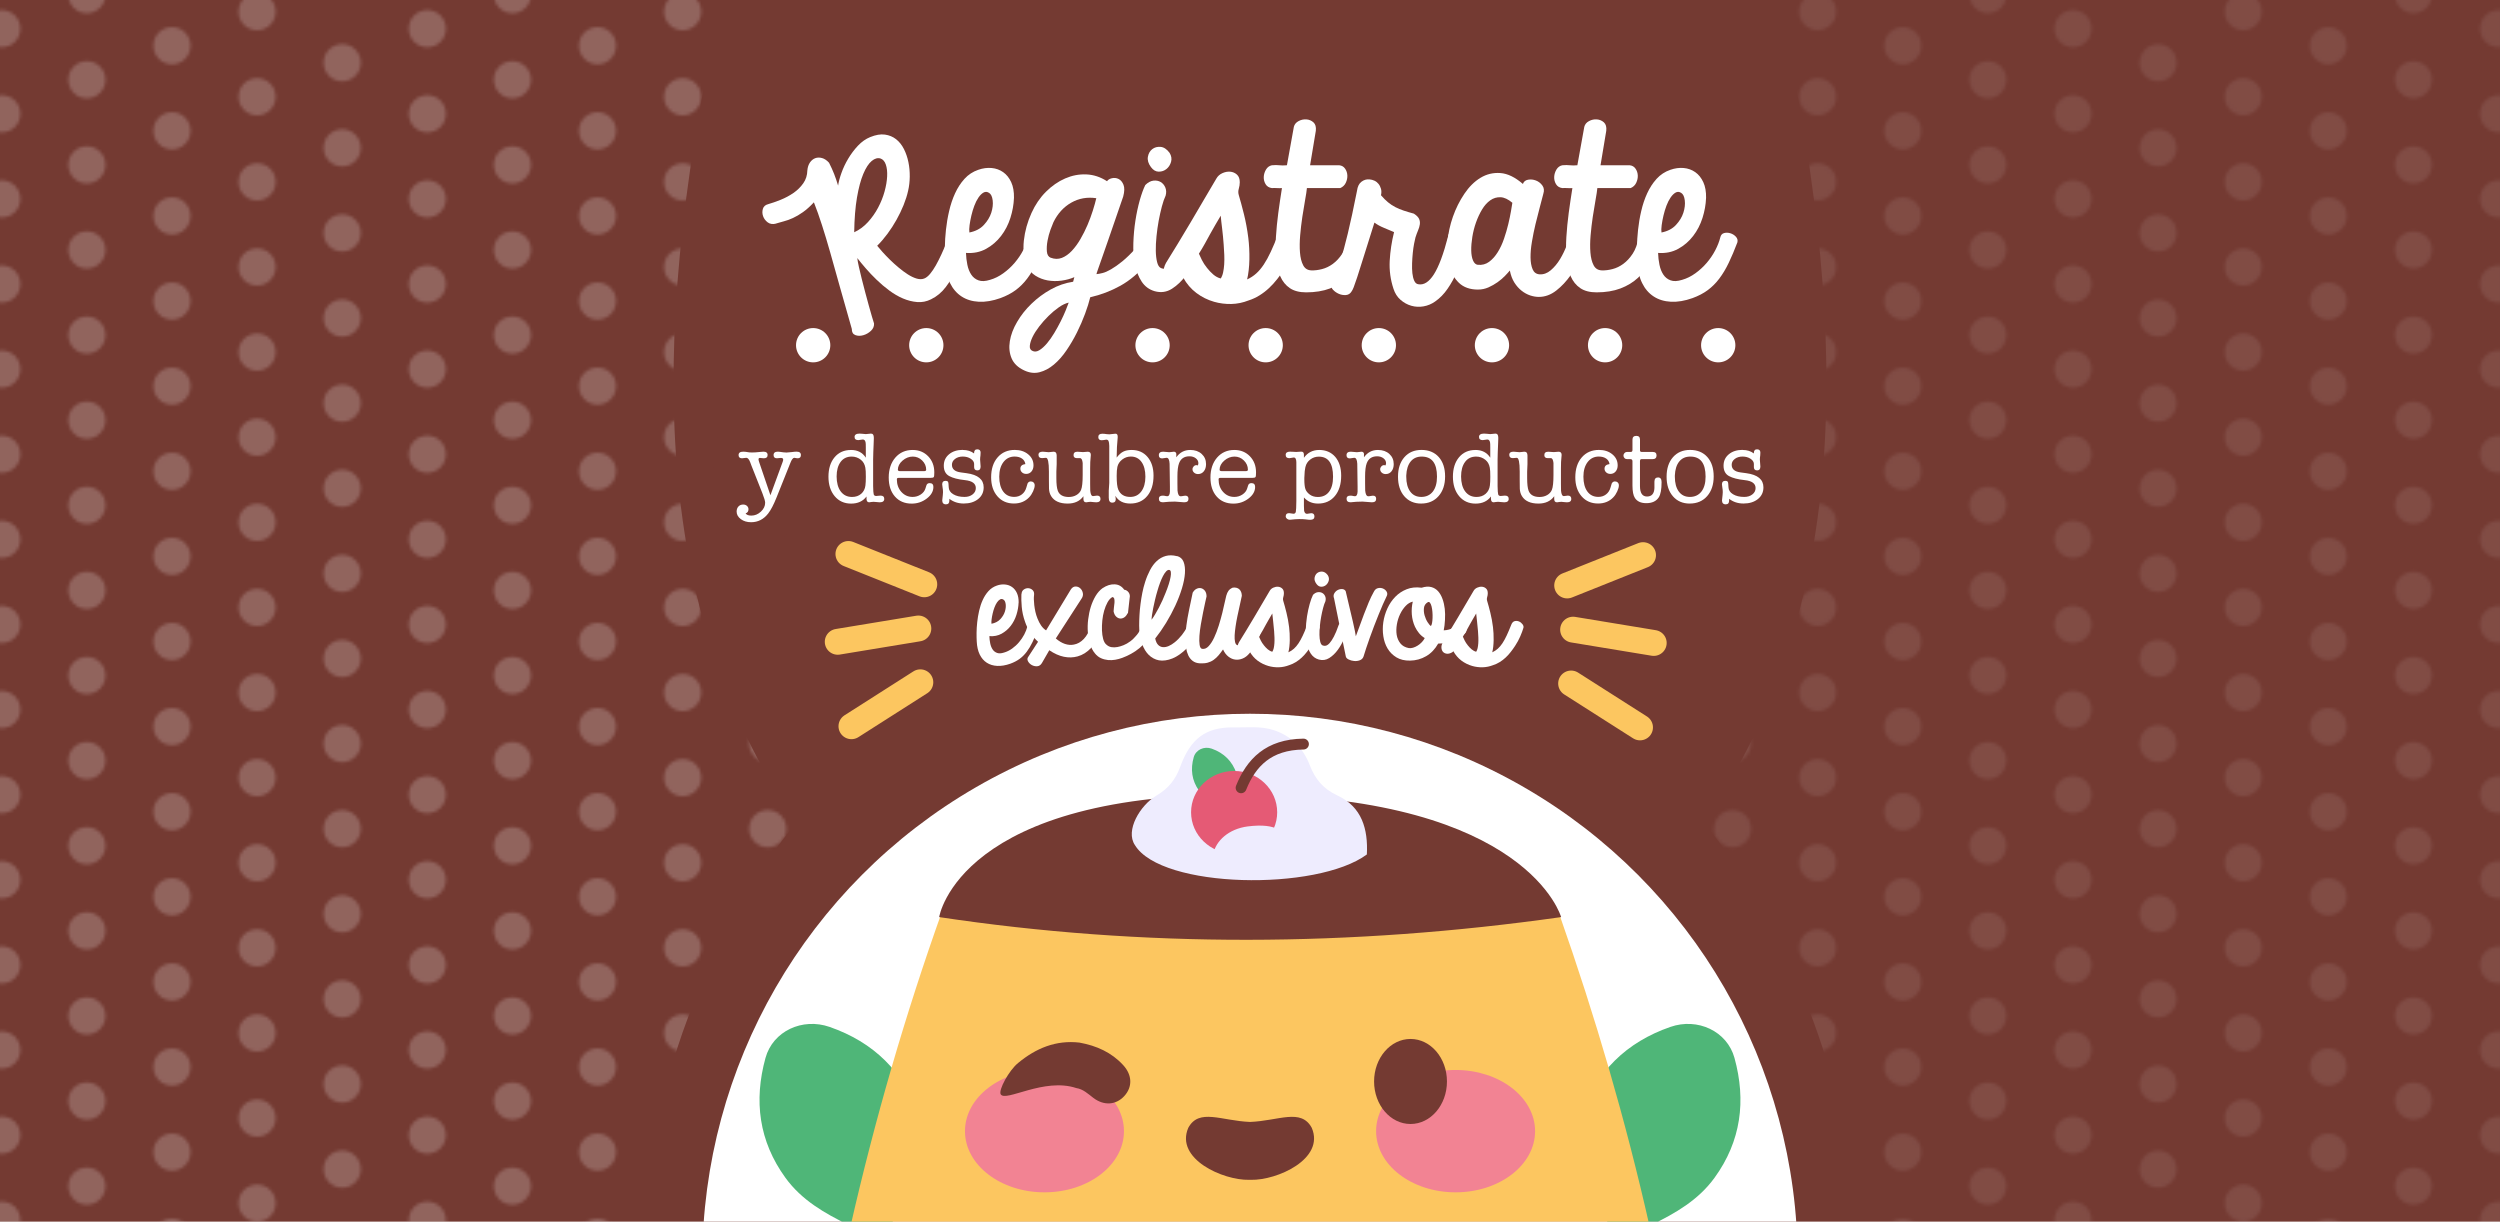 <?xml version="1.0" encoding="UTF-8"?>
<svg id="Capa_1" data-name="Capa 1" xmlns="http://www.w3.org/2000/svg" xmlns:xlink="http://www.w3.org/1999/xlink" viewBox="0 0 793.13 387.56">
  <defs>
    <style>
      .cls-1, .cls-2, .cls-3 {
        fill: none;
      }

      .cls-4 {
        fill: #eeecfe;
      }

      .cls-5 {
        fill: #f28393;
      }

      .cls-6 {
        fill: #e55a75;
      }

      .cls-7, .cls-8 {
        fill: #fff;
      }

      .cls-9 {
        fill: #fcc660;
      }

      .cls-10 {
        fill: #743a32;
      }

      .cls-11 {
        fill: #4fb678;
      }

      .cls-12 {
        fill: url(#Puntos);
      }

      .cls-12, .cls-13 {
        opacity: .42;
      }

      .cls-2 {
        stroke: #fcc660;
        stroke-width: 8.21px;
      }

      .cls-2, .cls-3 {
        stroke-linecap: round;
        stroke-miterlimit: 10;
      }

      .cls-3 {
        stroke: #743a32;
        stroke-width: 3.45px;
      }

      .cls-13 {
        fill: url(#Puntos-2);
      }

      .cls-8 {
        opacity: .5;
      }
    </style>
    <pattern id="Puntos" x="0" y="0" width="135" height="135" patternTransform="translate(-2901.95 -544.4)" patternUnits="userSpaceOnUse" viewBox="0 0 135 135">
      <g>
        <rect class="cls-1" width="135" height="135"/>
        <circle class="cls-8" cx="94.5" cy="137.7" r="5.91"/>
        <circle class="cls-8" cx="121.5" cy="126.9" r="5.91"/>
        <circle class="cls-8" cx="94.5" cy="110.7" r="5.91"/>
        <circle class="cls-8" cx="67.5" cy="121.5" r="5.91"/>
        <circle class="cls-8" cx="40.5" cy="132.3" r="5.91"/>
        <circle class="cls-8" cx="13.5" cy="116.1" r="5.91"/>
        <circle class="cls-8" cx="121.5" cy="99.9" r="5.91"/>
        <circle class="cls-8" cx="94.5" cy="83.7" r="5.91"/>
        <circle class="cls-8" cx="67.5" cy="94.5" r="5.91"/>
        <circle class="cls-8" cx="40.5" cy="105.3" r="5.91"/>
        <circle class="cls-8" cx="13.5" cy="89.1" r="5.91"/>
        <circle class="cls-8" cx="121.5" cy="72.9" r="5.91"/>
        <circle class="cls-8" cx="94.5" cy="56.7" r="5.91"/>
        <circle class="cls-8" cx="67.5" cy="67.5" r="5.91"/>
        <circle class="cls-8" cx="40.5" cy="78.3" r="5.91"/>
        <circle class="cls-8" cx="13.5" cy="62.1" r="5.91"/>
        <circle class="cls-8" cx="121.5" cy="45.9" r="5.91"/>
        <circle class="cls-8" cx="94.5" cy="29.7" r="5.91"/>
        <circle class="cls-8" cx="67.5" cy="40.5" r="5.91"/>
        <circle class="cls-8" cx="40.5" cy="51.3" r="5.91"/>
        <circle class="cls-8" cx="13.5" cy="35.1" r="5.91"/>
        <circle class="cls-8" cx="121.5" cy="18.9" r="5.91"/>
        <circle class="cls-8" cx="94.5" cy="2.7" r="5.91"/>
        <circle class="cls-8" cx="67.5" cy="13.5" r="5.91"/>
        <circle class="cls-8" cx="40.5" cy="24.3" r="5.91"/>
        <circle class="cls-8" cx="13.5" cy="8.1" r="5.91"/>
        <circle class="cls-8" cx="40.5" cy="-2.7" r="5.91"/>
      </g>
    </pattern>
    <pattern id="Puntos-2" data-name="Puntos" patternTransform="translate(-17904.92 -544.4) rotate(-180) scale(1 -1)" xlink:href="#Puntos"/>
  </defs>
  <rect class="cls-10" x="-1.51" y="-1.02" width="799.81" height="391.85"/>
  <g>
    <line class="cls-2" x1="270.12" y1="230.4" x2="291.98" y2="216.46"/>
    <line class="cls-2" x1="265.77" y1="203.61" x2="291.35" y2="199.39"/>
    <line class="cls-2" x1="269.16" y1="175.75" x2="293.23" y2="185.37"/>
  </g>
  <g>
    <line class="cls-2" x1="520.3" y1="230.77" x2="498.44" y2="216.84"/>
    <line class="cls-2" x1="524.65" y1="203.98" x2="499.07" y2="199.76"/>
    <line class="cls-2" x1="521.26" y1="176.12" x2="497.19" y2="185.74"/>
  </g>
  <g>
    <g>
      <path class="cls-10" d="M238.28,174.29c-3.14,0-6.05-.93-8.41-2.7-3.04-2.27-4.78-5.66-4.78-9.29,0-2.81,1.02-5.46,2.86-7.45,.78-.84,1.67-1.54,2.65-2.08-2.95-1.64-4.9-4.75-4.9-8.4,0-5.53,4.33-9.69,10.07-9.69,.74,0,1.36,.04,1.95,.12l.68,.1h.28l.16,.02c.33-.01,.69-.04,1.07-.08,1.04-.12,1.7-.16,2.26-.16,.8,0,1.57,.08,2.31,.24,.74-.16,1.51-.24,2.31-.24,.56,0,1.13,.05,1.87,.15l.89,.12c.12-.01,.26-.03,.41-.05,1.11-.15,1.99-.22,2.76-.22,5.69,0,9.98,4.16,9.98,9.68,0,3.75-2.04,6.94-5.1,8.54l-3.2,7.99c-1.29,3.23-2.54,5.57-3.93,7.34-3.05,3.91-7.39,6.07-12.19,6.07Z"/>
      <path class="cls-10" d="M270.02,168.37c-4.69,0-8.88-1.93-11.82-5.45-2.63-3.15-3.97-7.09-3.97-11.7s1.33-8.58,3.97-11.71c1.34-1.6,2.95-2.86,4.76-3.76,1.14-3.65,4.49-6.8,9.76-6.8,.46,0,.96,.03,1.73,.1,.07,0,.13,.01,.2,.02,.66-.08,1.2-.12,1.71-.12,5.42,0,9.5,4.25,9.5,9.89v1.75l-.06,.18c0,.09,0,.29,0,.29,0,.37-.04,1.25-.1,2.64-.04,.9-.06,1.59-.06,2.06v4.97c2.19,1.74,3.54,4.42,3.54,7.54,0,5.53-4.32,9.69-10.04,9.69-.52,0-1.08-.04-1.78-.12-.53,.08-1.05,.12-1.56,.12-.54,0-1.07-.04-1.58-.12-1.32,.36-2.71,.54-4.17,.54Z"/>
      <path class="cls-10" d="M289.25,168.37c-4.74,0-8.81-1.79-11.79-5.17-1.88-2.13-4.12-5.9-4.12-11.72,0-4.65,1.46-8.78,4.21-11.95,3.06-3.52,7.2-5.38,11.98-5.38,4.34,0,8.19,1.6,11.12,4.63,2.86,2.95,4.37,6.79,4.37,11.09,0,1.05-.06,2.21-.35,3.4,.04,.4,.07,.81,.07,1.22,0,4.08-1.95,7.81-5.48,10.52-2.9,2.21-6.36,3.38-10.01,3.38Z"/>
      <path class="cls-10" d="M300.08,168.62c-5.58,0-9.79-4.26-9.79-9.91h6.9c-.07-.04-.13-.08-.19-.11-2.19-1.2-3.87-2.95-4.92-5.1-.93,1.2-1.52,2.6-1.69,3.98,.03-.2,.07-.64,.14-1.31v-.05c-.16-.91-.24-1.7-.24-2.46,0-1.31,.24-2.55,.69-3.67-.12-.73-.18-1.48-.18-2.25,0-4.06,1.71-7.7,4.82-10.26,2.66-2.19,6.07-3.35,9.85-3.35,.69,0,1.36,.04,2.02,.13,.81-.21,1.66-.32,2.55-.32,5.42,0,9.66,4.23,9.66,9.63,0,.21-.02,.73-.08,1.56l-.03,.4-.04,.27c0,.05,.01,.11,.02,.17,.09,.87,.13,1.49,.13,2.06,0,.5-.03,.99-.1,1.46,.73,1.68,1.05,3.44,1.05,5.13,0,4.12-1.75,7.81-4.93,10.39-1.88,1.53-5.14,3.34-10,3.34-.89,0-1.76-.07-2.61-.2-.95,.3-1.97,.45-3.05,.45Z"/>
      <path class="cls-10" d="M321.67,168.37c-4.63,0-8.8-1.87-11.74-5.26-1.87-2.15-4.1-5.92-4.1-11.66s2.26-9.77,4.15-11.96c3.03-3.5,7.17-5.35,11.97-5.35,3.68,0,7.04,1.15,9.7,3.34,3.12,2.56,4.84,6.18,4.84,10.18,0,.93-.1,1.83-.3,2.7,.45,1.14,.68,2.37,.68,3.64,0,1.8-.42,3.59-1.29,5.49-.74,1.61-1.68,3.03-2.81,4.21-2.85,3.04-6.71,4.67-11.1,4.67Z"/>
      <path class="cls-10" d="M338.72,168.37c-7.41,0-11.02-3.98-12.51-6.35-1.23-1.96-1.9-4.16-2.02-6.57-.02-.4-.04-1.13-.04-3.21v-.64c-2.04-1.76-3.31-4.36-3.31-7.31,0-5.48,4.29-9.61,9.98-9.61,.54,0,1.12,.04,1.84,.12,.58-.08,1.02-.12,1.57-.12,1.34,0,2.59,.25,3.73,.71,1.17-.46,2.47-.71,3.85-.71,.49,0,1.02,.03,1.69,.1,.63-.07,1.13-.1,1.59-.1,5.36,0,9.57,4.23,9.57,9.63,0,.71-.05,1.37-.16,1.99-.03,.28-.07,.96-.07,2.29v2.37c2.02,1.76,3.28,4.36,3.28,7.3,0,5.53-4.28,9.69-9.95,9.69-.5,0-1.03-.03-1.67-.1-.5,.07-.99,.1-1.48,.1-.56,0-1.11-.05-1.65-.14-1.34,.36-2.76,.55-4.25,.55Z"/>
      <path class="cls-10" d="M358.59,168.37c-1.33,0-2.6-.16-3.8-.46-.62,.12-1.27,.18-1.93,.18-5.54,0-9.72-4.39-9.72-10.2v-2.51l.16-2.45v-6.84c-2.13-1.75-3.47-4.41-3.47-7.44,0-5.51,4.25-9.66,9.88-9.66,.59,0,1.14,.03,1.66,.09l.51,.06c.75-.11,1.39-.16,2-.16,3.82,0,7.03,2.23,8.48,5.51,3.26,.69,6.13,2.38,8.29,4.94,1.79,2.11,3.92,5.82,3.92,11.48,0,4.74-1.33,8.76-3.97,11.94-2.95,3.57-7.21,5.53-12,5.53Z"/>
      <path class="cls-10" d="M375.61,167.95c-.67,0-1.41-.05-2.43-.17-.21-.02-.4-.04-.55-.05-.78,0-1.11,.03-1.17,.03l-2.13,.19h-.39c-5.65,0-9.91-4.18-9.91-9.72,0-2.77,1.08-5.19,2.88-6.91-1.78-1.74-2.88-4.18-2.88-6.92,0-5.54,4.29-9.72,9.98-9.72,.52,0,1.07,.04,1.75,.11,.52-.08,1.05-.11,1.59-.11,.37,0,.74,.02,1.1,.06,1.31-.4,2.7-.6,4.15-.6,3.64,0,6.89,1.21,9.41,3.5,2.71,2.46,4.21,5.87,4.21,9.6,0,2.89-.9,5.54-2.59,7.66-.85,1.06-1.87,1.94-3.01,2.61,.02,.24,.03,.49,.03,.74,0,5.53-4.26,9.71-9.91,9.71h-.13Z"/>
      <path class="cls-10" d="M391.31,168.37c-4.74,0-8.81-1.79-11.79-5.17-1.88-2.13-4.12-5.9-4.12-11.72,0-4.65,1.46-8.78,4.21-11.95,3.06-3.52,7.2-5.39,11.98-5.39,4.34,0,8.19,1.6,11.12,4.63,2.86,2.95,4.37,6.79,4.37,11.09,0,1.05-.06,2.21-.36,3.4,.05,.4,.07,.81,.07,1.22,0,4.08-1.95,7.81-5.48,10.52-2.89,2.21-6.35,3.38-10.01,3.38Z"/>
      <path class="cls-10" d="M415.68,173.53c-.72,0-1.51-.06-2.57-.2,0,0,0,0,0,0-.02,0-.31-.02-.96-.02-.1,0-.18,0-.26,0-1.25,.16-2.03,.22-2.69,.22-2.41,0-4.73-.86-6.54-2.42-2.15-1.87-3.37-4.52-3.37-7.29,0-2.98,1.3-5.6,3.38-7.35v-4.71c-2.09-1.74-3.38-4.38-3.38-7.42,0-5.49,4.3-9.63,10.01-9.63,.44,0,.91,.02,1.43,.06,.19,.02,.34,.03,.45,.03h.12c.62-.06,1.12-.09,1.56-.09s.83,.03,1.24,.08c1.4-.43,2.88-.65,4.43-.65,4.61,0,8.73,1.85,11.61,5.21,2.62,3.07,3.95,6.95,3.95,11.56s-1.33,8.76-3.97,11.94c-1.38,1.67-3.05,2.99-4.92,3.92-1.21,4.01-4.9,6.77-9.52,6.77Zm-1.43-23.11h0Z"/>
      <path class="cls-10" d="M435.14,167.95c-.67,0-1.42-.05-2.43-.17-.21-.02-.4-.04-.55-.05-.78,0-1.11,.03-1.17,.03l-2.13,.19h-.39c-5.65,0-9.91-4.18-9.91-9.72,0-2.77,1.08-5.19,2.88-6.91-1.78-1.74-2.88-4.18-2.88-6.92,0-5.54,4.29-9.72,9.98-9.72,.52,0,1.07,.04,1.75,.11,.52-.08,1.05-.11,1.59-.11,.37,0,.74,.02,1.1,.06,1.31-.4,2.7-.6,4.15-.6,3.64,0,6.89,1.21,9.41,3.5,2.71,2.47,4.21,5.88,4.21,9.6,0,2.89-.89,5.54-2.58,7.65-.85,1.07-1.88,1.95-3.02,2.61,.02,.24,.03,.49,.03,.74,0,5.53-4.26,9.71-9.91,9.71h-.13Z"/>
      <path class="cls-10" d="M450.88,168.37c-4.76,0-8.85-1.82-11.85-5.27-1.88-2.16-4.12-5.97-4.12-11.84s2.26-9.71,4.16-11.87c3-3.43,7.12-5.24,11.9-5.24s8.92,1.78,11.92,5.16c1.9,2.14,4.18,5.95,4.18,11.86s-2.29,9.74-4.21,11.92c-3.04,3.46-7.18,5.29-11.98,5.29Z"/>
      <path class="cls-10" d="M468.12,168.37c-4.69,0-8.88-1.93-11.82-5.45-2.63-3.15-3.97-7.09-3.97-11.7s1.33-8.58,3.97-11.71c1.34-1.6,2.95-2.86,4.76-3.76,1.14-3.65,4.48-6.8,9.76-6.8,.46,0,.96,.03,1.73,.1,.07,0,.13,.01,.2,.02,.66-.08,1.19-.12,1.71-.12,5.42,0,9.5,4.25,9.5,9.89v1.69l-.06,.18c0,.1,0,.34,0,.34,0,.36-.04,1.24-.1,2.65-.04,.9-.06,1.59-.06,2.06v4.96c2.19,1.74,3.54,4.42,3.54,7.54,0,5.53-4.32,9.69-10.04,9.69-.52,0-1.08-.04-1.78-.12-.53,.08-1.05,.12-1.56,.12-.54,0-1.07-.04-1.58-.12-1.32,.36-2.71,.54-4.17,.54Z"/>
      <path class="cls-10" d="M488.08,168.37c-7.41,0-11.02-3.98-12.51-6.35-1.22-1.95-1.9-4.16-2.01-6.57-.02-.4-.04-1.13-.04-3.21v-.64c-2.04-1.76-3.31-4.36-3.31-7.31,0-5.48,4.29-9.61,9.98-9.61,.55,0,1.12,.04,1.84,.12,.58-.08,1.02-.12,1.57-.12,1.34,0,2.59,.25,3.73,.71,1.17-.46,2.47-.71,3.85-.71,.49,0,1.02,.03,1.69,.1,.63-.07,1.13-.1,1.59-.1,5.36,0,9.57,4.23,9.57,9.63,0,.71-.05,1.37-.16,1.99-.03,.28-.07,.96-.07,2.29v2.37c2.02,1.76,3.28,4.36,3.28,7.3,0,5.53-4.28,9.69-9.95,9.69-.5,0-1.03-.03-1.67-.1-.5,.07-.99,.1-1.48,.1-.56,0-1.11-.05-1.65-.14-1.34,.36-2.76,.55-4.25,.55Z"/>
      <path class="cls-10" d="M507,168.37c-4.63,0-8.8-1.87-11.74-5.26-2.68-3.09-4.1-7.12-4.1-11.66,0-5.92,2.26-9.77,4.15-11.96,3.03-3.5,7.17-5.35,11.97-5.35,3.68,0,7.04,1.16,9.7,3.34,3.12,2.56,4.83,6.17,4.83,10.17,0,.93-.1,1.83-.3,2.7,.45,1.14,.68,2.37,.68,3.64,0,1.8-.42,3.59-1.29,5.49-.74,1.61-1.69,3.03-2.82,4.22-2.84,3.03-6.7,4.67-11.1,4.67Z"/>
      <path class="cls-10" d="M522.29,168.24c-4.62,0-8.45-1.95-10.79-5.49-1.5-2.23-2.22-5.03-2.22-8.76v-2.56c-1.85-1.84-2.87-4.29-2.87-6.9s.96-4.91,2.72-6.74c.11-.12,.23-.24,.35-.35,.9-4.54,4.75-7.76,9.65-7.76,4.12,0,7.48,2.31,8.96,5.78,3.62,1.4,6.05,4.83,6.05,9.04,0,.82-.09,1.61-.27,2.36,1.18,1.67,1.86,3.76,1.86,6.08,0,4.1-.72,7.13-2.27,9.52-2.43,3.73-6.4,5.78-11.18,5.78Z"/>
      <path class="cls-10" d="M536.09,168.37c-4.76,0-8.86-1.82-11.85-5.28-1.88-2.16-4.12-5.97-4.12-11.84s2.26-9.71,4.16-11.87c3-3.43,7.12-5.24,11.91-5.24s8.92,1.78,11.92,5.16c1.91,2.15,4.18,5.95,4.18,11.86s-2.29,9.74-4.21,11.93c-3.04,3.46-7.18,5.28-11.98,5.28Z"/>
      <path class="cls-10" d="M547.46,168.62c-5.58,0-9.79-4.26-9.79-9.91h6.9c-.07-.04-.13-.08-.19-.11-2.19-1.2-3.87-2.95-4.92-5.09-.93,1.21-1.52,2.61-1.7,3.99,.03-.2,.07-.64,.14-1.32v-.05c-.16-.91-.24-1.69-.24-2.45,0-1.31,.24-2.54,.69-3.67-.12-.73-.18-1.48-.18-2.25,0-4.06,1.71-7.7,4.82-10.26,2.66-2.19,6.07-3.35,9.86-3.35,.69,0,1.36,.04,2.02,.13,.81-.21,1.66-.32,2.55-.32,5.42,0,9.66,4.23,9.66,9.63,0,.21-.02,.72-.07,1.55l-.03,.42-.05,.27s.01,.1,.02,.16c.09,.87,.13,1.49,.13,2.06,0,.5-.03,.99-.1,1.46,.73,1.68,1.05,3.44,1.05,5.13,0,4.12-1.75,7.81-4.93,10.39-1.88,1.53-5.14,3.34-10,3.34-.89,0-1.76-.07-2.61-.2-.95,.3-1.97,.45-3.05,.45Z"/>
    </g>
    <g>
      <path class="cls-7" d="M240.76,146.35l3.66,10.77,3.89-10.61c.11-.3,.16-.53,.16-.7,0-.36-.24-.54-.73-.54-.25,0-.46,.02-.6,.06-.34,.04-.56,.06-.67,.06-.7,0-1.05-.34-1.05-1.02,0-.72,.46-1.08,1.37-1.08,.13,0,.34,.02,.64,.06l1.15,.16c.3,.04,.62,.06,.96,.06,.36,0,.89-.05,1.59-.14,.7-.1,1.23-.14,1.59-.14,.91,0,1.37,.36,1.37,1.07s-.35,1.04-1.05,1.04c-.21,0-.37-.02-.48-.06-.28-.06-.47-.1-.57-.1-.4,0-.82,.54-1.24,1.62l-4.33,10.83c-.96,2.4-1.86,4.14-2.71,5.22-1.44,1.85-3.25,2.77-5.42,2.77-1.3,0-2.38-.33-3.27-.99-.88-.66-1.32-1.46-1.32-2.39,0-.66,.19-1.19,.57-1.61,.38-.41,.88-.62,1.5-.62,.49,0,.89,.14,1.21,.43s.48,.64,.48,1.07c0,.68-.31,1.11-.92,1.31,.32,.47,.92,.7,1.82,.7,1.13,0,2.14-.42,3.04-1.26,.9-.84,1.35-1.78,1.35-2.82,0-.53-.29-1.52-.86-2.96l-3.5-8.85-.38-1.02c-.36-.96-.78-1.43-1.24-1.43-.13,0-.36,.03-.69,.08-.33,.05-.55,.08-.65,.08-.74,0-1.11-.34-1.11-1.02,0-.72,.49-1.08,1.47-1.08,.32,0,.56,.01,.73,.04l1.27,.19h.26c.15,.02,.28,.03,.38,.03,.77,0,1.58-.05,2.45-.15,.66-.07,1.09-.11,1.31-.11,.89,0,1.34,.35,1.34,1.05s-.4,1.05-1.21,1.05c-.13,0-.33-.02-.61-.06-.28-.04-.48-.06-.61-.06-.3,0-.45,.15-.45,.45,0,.17,.04,.38,.13,.64Z"/>
      <path class="cls-7" d="M269.97,142.75c2.1,0,3.67,.82,4.71,2.45v-3.22c0-.85-.02-1.37-.06-1.56-.11-.66-.4-.99-.89-.99-.17,0-.41,.03-.72,.1-.31,.06-.55,.1-.72,.1-.79,0-1.18-.34-1.18-1.02s.53-1.05,1.59-1.05c.17,0,.48,.02,.92,.06,.68,.06,1.03,.1,1.05,.1,.19,0,.47-.03,.83-.08,.36-.05,.64-.08,.83-.08,.59,0,.89,.43,.89,1.28v.35c-.02,.06-.04,.63-.06,1.69,0,.13-.03,.95-.1,2.46-.04,1.06-.06,1.87-.06,2.42v8.46c.02,1.4,.09,2.28,.19,2.62s.37,.51,.78,.51c.28,0,.5-.02,.65-.06,.35-.04,.58-.06,.71-.06,.8,0,1.2,.35,1.2,1.05s-.48,1.08-1.43,1.08c-.21,0-.54-.03-.97-.08-.44-.05-.76-.08-.97-.08-.06,0-.31,.02-.73,.06-.25,.06-.48,.1-.67,.1-.57,0-.86-.38-.86-1.15v-.7c-1.12,1.51-2.75,2.26-4.89,2.26s-3.9-.79-5.21-2.36c-1.31-1.57-1.97-3.63-1.97-6.18s.65-4.62,1.94-6.16c1.29-1.54,3.03-2.31,5.19-2.31Zm4.59,11.24c.09-.7,.13-1.6,.13-2.71,0-1.42-.05-2.39-.16-2.9-.19-1.06-.65-1.89-1.38-2.48-.86-.7-1.84-1.05-2.95-1.05-1.5,0-2.67,.56-3.51,1.69-.84,1.13-1.27,2.67-1.27,4.62s.44,3.61,1.31,4.76c.88,1.16,2.07,1.74,3.59,1.74,1.15,0,2.12-.33,2.89-1s1.22-1.56,1.35-2.66Z"/>
      <path class="cls-7" d="M296.41,149.85c0,.81-.05,1.3-.16,1.48s-.41,.27-.92,.27h-10.13c-.28,0-.46,.04-.54,.11-.08,.07-.13,.2-.13,.37,0,1.59,.48,2.92,1.43,3.98,.96,1.06,2.14,1.59,3.57,1.59,.93,0,1.79-.25,2.56-.76s1.28-1.16,1.51-1.94l.29-.92c.15-.51,.5-.76,1.05-.76,.79,0,1.18,.4,1.18,1.21,0,1.38-.7,2.61-2.1,3.68s-2.99,1.61-4.78,1.61c-2.23,0-4-.75-5.32-2.25-1.32-1.5-1.97-3.51-1.97-6.04s.7-4.69,2.1-6.31c1.4-1.61,3.23-2.42,5.48-2.42,2,0,3.64,.67,4.94,2.01,1.29,1.34,1.94,3.04,1.94,5.1Zm-11.56-.83c0,.3,.23,.45,.7,.45h7.61c.45,0,.67-.15,.67-.45,0-1.13-.43-2.1-1.27-2.93s-1.85-1.24-2.99-1.24-2.27,.43-3.25,1.29c-.98,.86-1.47,1.82-1.47,2.88Z"/>
      <path class="cls-7" d="M305.47,142.75c1.42,0,2.6,.37,3.56,1.11v-.13c0-.79,.34-1.18,1.02-1.18s1.05,.34,1.05,1.02c0,.13-.02,.45-.05,.96-.07,.42-.11,.85-.11,1.27,0,.25,.03,.63,.08,1.11,.05,.49,.08,.86,.08,1.11,0,.81-.35,1.21-1.03,1.21s-1.01-.34-1.03-1.02v-1.05c-.02-.64-.39-1.18-1.1-1.64-.71-.46-1.54-.68-2.5-.68s-1.8,.25-2.45,.75c-.66,.5-.99,1.12-.99,1.86,0,1.36,.93,2.17,2.8,2.42l1.85,.25c3.61,.49,5.42,1.99,5.42,4.49,0,1.53-.58,2.77-1.75,3.71s-2.69,1.42-4.57,1.42c-1.76,0-3.28-.5-4.57-1.5v.61c0,.77-.36,1.15-1.08,1.15-.79,0-1.18-.44-1.18-1.31,0,.15,.06-.4,.19-1.66,.04-.3,.06-.59,.06-.89,0-.51-.04-.99-.13-1.43-.08-.45-.13-.8-.13-1.05,0-.74,.34-1.11,1.02-1.11,.45,0,.73,.11,.84,.32,.12,.21,.18,.78,.21,1.69,.02,.91,.5,1.66,1.43,2.23,.93,.57,2.12,.86,3.57,.86,1.04,0,1.9-.26,2.58-.8,.68-.53,1.02-1.2,1.02-2.01,0-1.44-1.15-2.28-3.44-2.52-2.19-.23-3.85-.66-5-1.29s-1.72-1.73-1.72-3.3c0-1.49,.56-2.69,1.68-3.62s2.58-1.39,4.38-1.39Z"/>
      <path class="cls-7" d="M323.71,148.7c0-.85,.53-1.34,1.59-1.47-.11-.74-.46-1.33-1.07-1.75-.61-.42-1.39-.64-2.34-.64-1.46,0-2.64,.58-3.54,1.75-.89,1.17-1.34,2.72-1.34,4.65s.42,3.56,1.26,4.7c.84,1.14,2,1.7,3.49,1.7,.93,0,1.75-.26,2.44-.8,.69-.53,1.16-1.26,1.42-2.2,.21-.74,.34-1.17,.38-1.27,.23-.42,.57-.64,1.02-.64,.36,0,.66,.12,.89,.35s.35,.53,.35,.89c0,.53-.17,1.17-.51,1.91-.34,.74-.74,1.36-1.21,1.85-1.25,1.34-2.88,2.01-4.87,2.01-2.17,0-3.91-.76-5.24-2.29-1.33-1.53-1.99-3.54-1.99-6.02,0-2.63,.68-4.74,2.05-6.32,1.37-1.58,3.19-2.37,5.46-2.37,1.7,0,3.11,.46,4.24,1.39s1.69,2.1,1.69,3.52c0,.79-.22,1.43-.65,1.94-.44,.51-.99,.76-1.67,.76-.53,0-.97-.16-1.32-.48s-.53-.71-.53-1.18Z"/>
      <path class="cls-7" d="M343.72,158.42v-.99c-1.13,1.55-2.79,2.33-5,2.33-2.51,0-4.25-.78-5.22-2.33-.43-.68-.66-1.48-.7-2.39-.02-.45-.03-1.38-.03-2.8v-2.64c0-2.91-.31-4.36-.93-4.36-.13,0-.33,.02-.61,.05-.28,.03-.49,.05-.64,.05-.75,0-1.13-.34-1.13-1.04s.46-1,1.37-1c.21,0,.53,.03,.94,.08,.41,.05,.73,.08,.94,.08,.19,0,.52-.03,.99-.1,.32-.04,.5-.06,.54-.06,.66,0,.99,.4,.99,1.21v2.74l-.1,2.36v2.07c0,1.85,.15,3.17,.45,3.98,.49,1.34,1.66,2.01,3.5,2.01,.91,0,1.72-.21,2.42-.62,.7-.41,1.19-.96,1.47-1.64,.34-.83,.51-2.4,.51-4.71v-3.82c-.11-1.02-.38-1.53-.83-1.53h-.96c-.74,0-1.11-.32-1.11-.96,0-.72,.41-1.08,1.24-1.08,.19,0,.48,.02,.88,.06,.39,.04,.69,.06,.88,.06,.17,0,.42-.02,.77-.06,.34-.04,.59-.06,.76-.06,.64,0,.96,.34,.96,1.02,0,.3-.02,.53-.06,.7-.11,.81-.16,2-.16,3.58v4.92c0,1.3,.01,2.02,.03,2.17,.11,1.13,.4,1.69,.89,1.69,.15,0,.36-.03,.64-.08,.28-.05,.49-.08,.64-.08,.72,0,1.08,.35,1.08,1.05s-.45,1.08-1.34,1.08c-.19,0-.47-.02-.83-.06-.53-.06-.86-.1-.99-.1-.06,0-.29,.02-.67,.06-.25,.06-.48,.1-.67,.1-.6,0-.89-.31-.89-.92Z"/>
      <path class="cls-7" d="M354.58,138.92c-.19,1.76-.3,3.84-.32,6.25,.68-.89,1.37-1.52,2.08-1.88,.7-.36,1.59-.54,2.65-.54,2.13,0,3.82,.74,5.08,2.23s1.89,3.46,1.89,5.92c0,2.7-.66,4.85-1.99,6.45-1.33,1.6-3.12,2.4-5.37,2.4s-3.77-.82-4.75-2.45c.08,.62,.13,.96,.13,1.02,0,.76-.37,1.15-1.11,1.15s-1.11-.53-1.11-1.59v-2.23l.16-2.45v-11.72c-.02-.79-.1-1.32-.24-1.59-.14-.28-.38-.41-.72-.41-.06,0-.34,.04-.83,.13-.23,.04-.44,.06-.61,.06-.72,0-1.08-.34-1.08-1.02s.42-1.05,1.27-1.05c.25,0,.47,.01,.64,.03l.76,.1c.34,.04,.62,.06,.83,.06,.23,0,.56-.03,.99-.1,.42-.06,.74-.1,.96-.1,.47,0,.7,.3,.7,.89v.44Zm-.09,9.21c-.15,.68-.22,1.64-.22,2.87,0,2.1,.17,3.55,.51,4.33,.66,1.55,1.93,2.32,3.79,2.32,1.47,0,2.65-.58,3.51-1.74s1.3-2.71,1.3-4.67-.41-3.56-1.24-4.7c-.82-1.14-1.95-1.7-3.38-1.7-1.01,0-1.91,.31-2.73,.94-.81,.63-1.33,1.41-1.54,2.34Z"/>
      <path class="cls-7" d="M373.18,144.2v.88c1.1-1.55,2.58-2.33,4.43-2.33,1.49,0,2.69,.42,3.62,1.26,.92,.84,1.39,1.92,1.39,3.23,0,.93-.23,1.69-.7,2.28-.47,.58-1.08,.88-1.85,.88-.49,0-.9-.15-1.24-.45s-.51-.66-.51-1.08c0-.34,.13-.64,.38-.91s.55-.4,.89-.4c.06,0,.2,.03,.41,.1,.13-.25,.19-.49,.19-.7,0-.62-.27-1.14-.81-1.56s-1.22-.64-2.02-.64c-1.66,0-2.76,.74-3.31,2.23-.34,.91-.51,2.29-.51,4.14v2.1c0,1.42,.01,2.22,.03,2.39,.11,1.21,.44,1.82,.99,1.82,.28,0,.56-.04,.86-.11,.23-.05,.43-.08,.61-.08,.68,0,1.02,.33,1.02,1,0,.73-.43,1.1-1.3,1.1h-.13c-.32,0-.8-.04-1.44-.11-.65-.07-1.13-.11-1.44-.11-.85,0-1.51,.02-2,.06l-1.78,.16c-.87,0-1.3-.37-1.3-1.12,0-.66,.41-.99,1.22-.99,.21,0,.37,.01,.48,.03l.48,.1c.21,.04,.36,.06,.45,.06,.54,0,.83-.49,.87-1.47v-1.62l-.1-7.23c-.06-1.25-.38-1.88-.96-1.88-.17,0-.4,.03-.7,.1-.3,.06-.53,.1-.7,.1-.7,0-1.05-.34-1.05-1.02,0-.74,.46-1.11,1.37-1.11,.21,0,.53,.03,.96,.08,.42,.05,.74,.08,.96,.08,.17,0,.45-.03,.83-.08,.17-.05,.37-.08,.61-.08,.55,0,.83,.3,.83,.91Z"/>
      <path class="cls-7" d="M398.48,149.85c0,.81-.05,1.3-.16,1.48s-.41,.27-.92,.27h-10.13c-.28,0-.46,.04-.54,.11-.08,.07-.13,.2-.13,.37,0,1.59,.48,2.92,1.43,3.98,.96,1.06,2.14,1.59,3.57,1.59,.93,0,1.79-.25,2.56-.76s1.28-1.16,1.51-1.94l.29-.92c.15-.51,.5-.76,1.05-.76,.79,0,1.18,.4,1.18,1.21,0,1.38-.7,2.61-2.1,3.68s-2.99,1.61-4.78,1.61c-2.23,0-4-.75-5.32-2.25-1.32-1.5-1.97-3.51-1.97-6.04s.7-4.69,2.1-6.31c1.4-1.61,3.23-2.42,5.48-2.42,2,0,3.64,.67,4.94,2.01,1.29,1.34,1.94,3.04,1.94,5.1Zm-11.56-.83c0,.3,.23,.45,.7,.45h7.61c.45,0,.67-.15,.67-.45,0-1.13-.43-2.1-1.27-2.93s-1.85-1.24-2.99-1.24-2.27,.43-3.25,1.29-1.47,1.82-1.47,2.88Z"/>
      <path class="cls-7" d="M413.67,144.21v1.02c1.19-1.66,2.81-2.48,4.87-2.48s3.81,.73,5.07,2.2c1.25,1.47,1.88,3.45,1.88,5.96,0,2.7-.66,4.85-1.99,6.45-1.33,1.6-3.11,2.4-5.34,2.4-1.85,0-3.35-.65-4.49-1.94v2.64c0,.81,.02,1.33,.06,1.56,.13,.66,.44,.99,.92,.99,.15,0,.37-.03,.67-.1,.3-.06,.52-.1,.67-.1,.68,0,1.02,.35,1.02,1.05s-.44,1.05-1.33,1.05c-.32,0-.79-.04-1.43-.13-.47-.06-1.16-.1-2.1-.1-.51,0-.93,.02-1.27,.06-.85,.11-1.41,.16-1.68,.16-.36,0-.67-.11-.92-.33-.25-.22-.38-.48-.38-.77,0-.67,.36-1,1.07-1,.13,0,.33,.03,.6,.08,.36,.07,.62,.11,.79,.11,.4,0,.65-.21,.74-.62,.1-.41,.15-1.57,.17-3.46v-12.3c-.02-.98-.3-1.47-.82-1.47-.15,0-.37,.04-.68,.11-.31,.07-.54,.11-.71,.11-.78,0-1.17-.35-1.17-1.05s.47-1.02,1.4-1.02c.23,0,.49,.01,.76,.03,.53,.04,.92,.06,1.18,.06,.19,0,.47-.02,.83-.05,.36-.03,.63-.05,.8-.05,.53,0,.8,.3,.8,.89Zm.48,3.89c-.19,.83-.3,1.84-.32,3.03,0,.09-.01,.24-.03,.48v.45c0,1.42,.12,2.46,.35,3.11,.23,.65,.7,1.23,1.39,1.74,.69,.51,1.55,.76,2.56,.76,1.53,0,2.71-.56,3.55-1.67s1.26-2.7,1.26-4.76c0-4.25-1.51-6.37-4.52-6.37-1.02,0-1.93,.31-2.72,.92-.8,.62-1.3,1.39-1.51,2.33Z"/>
      <path class="cls-7" d="M432.72,144.2v.88c1.1-1.55,2.58-2.33,4.43-2.33,1.49,0,2.69,.42,3.62,1.26,.92,.84,1.39,1.92,1.39,3.23,0,.93-.23,1.69-.7,2.28-.47,.58-1.08,.88-1.85,.88-.49,0-.9-.15-1.24-.45s-.51-.66-.51-1.08c0-.34,.13-.64,.38-.91s.55-.4,.89-.4c.06,0,.2,.03,.41,.1,.13-.25,.19-.49,.19-.7,0-.62-.27-1.14-.81-1.56s-1.22-.64-2.02-.64c-1.66,0-2.76,.74-3.31,2.23-.34,.91-.51,2.29-.51,4.14v2.1c0,1.42,.01,2.22,.03,2.39,.11,1.21,.44,1.82,.99,1.82,.28,0,.56-.04,.86-.11,.23-.05,.43-.08,.61-.08,.68,0,1.02,.33,1.02,1,0,.73-.43,1.1-1.3,1.1h-.13c-.32,0-.8-.04-1.44-.11-.65-.07-1.13-.11-1.44-.11-.85,0-1.51,.02-2,.06l-1.78,.16c-.87,0-1.3-.37-1.3-1.12,0-.66,.41-.99,1.22-.99,.21,0,.37,.01,.48,.03l.48,.1c.21,.04,.36,.06,.45,.06,.54,0,.83-.49,.87-1.47v-1.62l-.1-7.23c-.06-1.25-.38-1.88-.96-1.88-.17,0-.4,.03-.7,.1-.3,.06-.53,.1-.7,.1-.7,0-1.05-.34-1.05-1.02,0-.74,.46-1.11,1.37-1.11,.21,0,.53,.03,.96,.08,.42,.05,.74,.08,.96,.08,.17,0,.45-.03,.83-.08,.17-.05,.37-.08,.61-.08,.55,0,.83,.3,.83,.91Z"/>
      <path class="cls-7" d="M450.88,159.76c-2.23,0-4.01-.77-5.35-2.31-1.34-1.54-2.01-3.6-2.01-6.2s.67-4.66,2.02-6.2c1.35-1.54,3.16-2.31,5.43-2.31s4.14,.75,5.48,2.26c1.34,1.51,2.01,3.56,2.01,6.15s-.69,4.67-2.07,6.24c-1.38,1.57-3.22,2.36-5.51,2.36Zm.16-14.91c-1.49,0-2.65,.52-3.5,1.56-.85,1.04-1.32,2.52-1.4,4.43v.41c0,2,.42,3.56,1.26,4.7,.84,1.14,2.01,1.7,3.52,1.7s2.77-.57,3.65-1.7c.88-1.14,1.32-2.71,1.32-4.73,0-4.25-1.61-6.37-4.84-6.37Z"/>
      <path class="cls-7" d="M468.08,142.75c2.1,0,3.67,.82,4.71,2.45v-3.22c0-.85-.02-1.37-.06-1.56-.11-.66-.4-.99-.89-.99-.17,0-.41,.03-.72,.1-.31,.06-.55,.1-.72,.1-.79,0-1.18-.34-1.18-1.02s.53-1.05,1.59-1.05c.17,0,.48,.02,.92,.06,.68,.06,1.03,.1,1.05,.1,.19,0,.47-.03,.83-.08,.36-.05,.64-.08,.83-.08,.59,0,.89,.43,.89,1.28v.35c-.02,.06-.04,.63-.06,1.69,0,.13-.03,.95-.1,2.46-.04,1.06-.06,1.87-.06,2.42v8.46c.02,1.4,.09,2.28,.19,2.62s.37,.51,.78,.51c.28,0,.5-.02,.65-.06,.35-.04,.58-.06,.71-.06,.8,0,1.2,.35,1.2,1.05s-.48,1.08-1.43,1.08c-.21,0-.54-.03-.97-.08-.44-.05-.76-.08-.97-.08-.06,0-.31,.02-.73,.06-.25,.06-.48,.1-.67,.1-.57,0-.86-.38-.86-1.15v-.7c-1.12,1.51-2.75,2.26-4.89,2.26s-3.9-.79-5.21-2.36c-1.31-1.57-1.97-3.63-1.97-6.18s.65-4.62,1.94-6.16c1.29-1.54,3.03-2.31,5.19-2.31Zm4.59,11.24c.09-.7,.13-1.6,.13-2.71,0-1.42-.05-2.39-.16-2.9-.19-1.06-.65-1.89-1.38-2.48-.86-.7-1.84-1.05-2.95-1.05-1.5,0-2.67,.56-3.51,1.69-.84,1.13-1.27,2.67-1.27,4.62s.44,3.61,1.31,4.76c.88,1.16,2.07,1.74,3.59,1.74,1.15,0,2.12-.33,2.89-1s1.22-1.56,1.35-2.66Z"/>
      <path class="cls-7" d="M493.08,158.42v-.99c-1.13,1.55-2.79,2.33-5,2.33-2.51,0-4.25-.78-5.22-2.33-.43-.68-.66-1.48-.7-2.39-.02-.45-.03-1.38-.03-2.8v-2.64c0-2.91-.31-4.36-.93-4.36-.13,0-.33,.02-.61,.05-.28,.03-.49,.05-.64,.05-.75,0-1.13-.34-1.13-1.04s.46-1,1.37-1c.21,0,.53,.03,.94,.08,.41,.05,.73,.08,.94,.08,.19,0,.52-.03,.99-.1,.32-.04,.5-.06,.54-.06,.66,0,.99,.4,.99,1.21v2.74l-.1,2.36v2.07c0,1.85,.15,3.17,.45,3.98,.49,1.34,1.66,2.01,3.5,2.01,.91,0,1.72-.21,2.42-.62,.7-.41,1.19-.96,1.47-1.64,.34-.83,.51-2.4,.51-4.71v-3.82c-.11-1.02-.38-1.53-.83-1.53h-.96c-.74,0-1.11-.32-1.11-.96,0-.72,.41-1.08,1.24-1.08,.19,0,.48,.02,.88,.06,.39,.04,.69,.06,.88,.06,.17,0,.42-.02,.77-.06,.34-.04,.59-.06,.76-.06,.64,0,.96,.34,.96,1.02,0,.3-.02,.53-.06,.7-.11,.81-.16,2-.16,3.58v4.92c0,1.3,.01,2.02,.03,2.17,.11,1.13,.4,1.69,.89,1.69,.15,0,.36-.03,.64-.08,.28-.05,.49-.08,.64-.08,.72,0,1.08,.35,1.08,1.05s-.45,1.08-1.34,1.08c-.19,0-.47-.02-.83-.06-.53-.06-.86-.1-.99-.1-.06,0-.29,.02-.67,.06-.25,.06-.48,.1-.67,.1-.6,0-.89-.31-.89-.92Z"/>
      <path class="cls-7" d="M509.04,148.7c0-.85,.53-1.34,1.59-1.47-.11-.74-.46-1.33-1.07-1.75-.61-.42-1.39-.64-2.34-.64-1.46,0-2.64,.58-3.54,1.75-.89,1.17-1.34,2.72-1.34,4.65s.42,3.56,1.26,4.7c.84,1.14,2,1.7,3.49,1.7,.93,0,1.75-.26,2.44-.8,.69-.53,1.16-1.26,1.42-2.2,.21-.74,.34-1.17,.38-1.27,.23-.42,.57-.64,1.02-.64,.36,0,.66,.12,.89,.35s.35,.53,.35,.89c0,.53-.17,1.17-.51,1.91-.34,.74-.74,1.36-1.21,1.85-1.25,1.34-2.88,2.01-4.87,2.01-2.17,0-3.91-.76-5.24-2.29-1.33-1.53-1.99-3.54-1.99-6.02,0-2.63,.68-4.74,2.05-6.32,1.37-1.58,3.19-2.37,5.46-2.37,1.7,0,3.11,.46,4.24,1.39s1.69,2.1,1.69,3.52c0,.79-.22,1.43-.65,1.94-.44,.51-.99,.76-1.67,.76-.53,0-.97-.16-1.32-.48s-.53-.71-.53-1.18Z"/>
      <path class="cls-7" d="M524.87,154.82v-2.04c.02-.87,.4-1.31,1.15-1.31s1.12,.49,1.12,1.47c0,2.31-.3,3.93-.89,4.84-.8,1.23-2.12,1.85-3.95,1.85-1.69,0-2.89-.54-3.61-1.63-.53-.79-.79-2.12-.79-4.01v-7.65c0-.45-.21-.67-.62-.67h-1.04c-.35,0-.64-.11-.86-.33s-.34-.49-.34-.81c0-.3,.11-.56,.33-.8,.22-.23,.47-.35,.75-.35h1.24c.36,0,.54-.2,.54-.61v-3.28c0-.81,.41-1.21,1.24-1.21,.76,0,1.15,.4,1.15,1.21v3.41c0,.32,.19,.48,.57,.48h3.47c.81,0,1.21,.37,1.21,1.11,0,.79-.44,1.18-1.31,1.18h-3.5c-.3,0-.45,.22-.45,.67v7.84c0,2.23,.74,3.34,2.23,3.34s2.29-.9,2.36-2.71Z"/>
      <path class="cls-7" d="M536.09,159.76c-2.23,0-4.01-.77-5.35-2.31-1.34-1.54-2.01-3.6-2.01-6.2s.67-4.66,2.02-6.2c1.35-1.54,3.16-2.31,5.43-2.31s4.14,.75,5.48,2.26c1.34,1.51,2.01,3.56,2.01,6.15s-.69,4.67-2.07,6.24c-1.38,1.57-3.22,2.36-5.51,2.36Zm.16-14.91c-1.49,0-2.65,.52-3.5,1.56-.85,1.04-1.32,2.52-1.4,4.43v.41c0,2,.42,3.56,1.26,4.7,.84,1.14,2.01,1.7,3.52,1.7s2.77-.57,3.65-1.7c.88-1.14,1.32-2.71,1.32-4.73,0-4.25-1.61-6.37-4.84-6.37Z"/>
      <path class="cls-7" d="M552.85,142.75c1.42,0,2.6,.37,3.56,1.11v-.13c0-.79,.34-1.18,1.02-1.18s1.05,.34,1.05,1.02c0,.13-.02,.45-.05,.96-.07,.42-.11,.85-.11,1.27,0,.25,.03,.63,.08,1.11,.05,.49,.08,.86,.08,1.11,0,.81-.35,1.21-1.03,1.21s-1.01-.34-1.03-1.02v-1.05c-.02-.64-.39-1.18-1.1-1.64-.71-.46-1.54-.68-2.5-.68s-1.8,.25-2.45,.75c-.66,.5-.99,1.12-.99,1.86,0,1.36,.93,2.17,2.8,2.42l1.85,.25c3.61,.49,5.42,1.99,5.42,4.49,0,1.53-.58,2.77-1.75,3.71s-2.69,1.42-4.57,1.42c-1.76,0-3.28-.5-4.57-1.5v.61c0,.77-.36,1.15-1.08,1.15-.79,0-1.18-.44-1.18-1.31,0,.15,.06-.4,.19-1.66,.04-.3,.06-.59,.06-.89,0-.51-.04-.99-.13-1.43-.08-.45-.13-.8-.13-1.05,0-.74,.34-1.11,1.02-1.11,.45,0,.73,.11,.84,.32,.12,.21,.18,.78,.21,1.69,.02,.91,.5,1.66,1.43,2.23,.93,.57,2.12,.86,3.57,.86,1.04,0,1.9-.26,2.58-.8,.68-.53,1.02-1.2,1.02-2.01,0-1.44-1.15-2.28-3.44-2.52-2.19-.23-3.85-.66-5-1.29s-1.72-1.73-1.72-3.3c0-1.49,.56-2.69,1.68-3.62s2.58-1.39,4.38-1.39Z"/>
    </g>
  </g>
  <g>
    <g>
      <path class="cls-10" d="M316.78,219.28c-.27,0-.54,0-.81-.02-2.7-.13-5.15-.91-7.29-2.29-2.17-1.41-3.88-3.36-5.08-5.8-1.02-2.08-1.6-4.49-1.74-7.15-.06-.96-.08-2.05-.07-3.33,.02-1.35,.1-2.75,.26-4.18,.16-1.48,.42-3.02,.77-4.54,.4-1.75,.96-3.42,1.67-4.97,.82-1.79,1.88-3.42,3.16-4.83,1.64-1.82,3.66-3.14,6.01-3.95,1.47-.52,3.06-.8,4.64-.8,.41,0,.82,.02,1.23,.05,2.26,.2,4.32,.96,6.13,2.24,1.81,1.28,3.23,3,4.2,5.12,.81,1.76,1.24,3.74,1.27,5.91,1.39,.58,2.63,1.45,3.65,2.55,2.1,2.29,2.91,5.45,2.17,8.44l-.12,.46-.17,.45c-.64,1.68-1.29,3.21-1.92,4.55-.78,1.62-1.67,3.11-2.65,4.41-1.14,1.51-2.44,2.8-3.88,3.87-1.44,1.06-3.1,1.94-4.94,2.61-2.26,.8-4.43,1.2-6.5,1.2Z"/>
      <path class="cls-10" d="M328.86,219.39c-1.93,0-3.83-.51-5.51-1.46-1.91-1.09-3.42-2.68-4.37-4.6-1.53-3.04-1.3-6.53,.57-9.31-.74-1.31-1.36-2.66-1.84-4.04-.8-2.25-1.31-4.55-1.49-6.78-.16-1.91-.2-3.55-.13-5.02,.12-3.14,1.64-5.98,4.17-7.73,1.73-1.2,3.76-1.85,5.86-1.85,.25,0,.5,0,.75,.03,2.47,.18,4.69,1.21,6.44,2.96,.1,.1,.19,.2,.29,.3,1.86-2.37,4.53-3.74,7.45-3.81h.23c2.49,0,4.88,.91,6.75,2.56,1.75,1.54,2.92,3.6,3.39,5.96,.27,1.34,.26,2.69-.01,4.01,1.38,.65,2.62,1.61,3.63,2.83,1.49,1.79,2.29,4.07,2.29,6.56v1.3l-.41,1.23c-1.13,3.38-2.74,6.22-4.81,8.44-2.31,2.5-5.05,4.19-8.13,5.02-1.4,.39-2.91,.59-4.44,.59-1.12,0-2.26-.11-3.4-.33-1.72,1.85-4.02,2.96-6.55,3.12-.24,.01-.47,.02-.7,.02Z"/>
      <path class="cls-10" d="M352.37,217.45c-.54,0-1.08-.03-1.61-.08-1.63-.16-3.23-.58-4.73-1.26-1.83-.82-3.46-2.07-4.81-3.71-1.32-1.59-2.34-3.49-3.02-5.65-.55-1.75-.91-3.62-1.05-5.54-.14-1.83-.1-3.74,.13-5.65,.22-1.88,.61-3.72,1.15-5.45,.59-1.87,1.37-3.62,2.32-5.2,1.19-1.96,2.65-3.57,4.35-4.79l.19-.13c2.58-1.74,5.3-2.62,8.11-2.62,.22,0,.44,0,.65,.02,2.79,.14,5.3,1.18,7.29,2.98,1.28,.73,2.4,1.75,3.29,3.01,1.34,1.91,1.95,4.15,1.8,6.45,.39,.1,.78,.22,1.16,.37,1.99,.76,3.66,2.1,4.84,3.86,1.67,2.51,2.01,5.64,.94,8.59l-.07,.2-.08,.2c-.79,1.86-1.8,3.57-3,5.07-1.09,1.37-2.3,2.6-3.59,3.67-1.26,1.04-2.61,1.95-4,2.7-1.27,.68-2.54,1.27-3.78,1.73-1.13,.42-2.31,.74-3.52,.96-.98,.18-1.96,.27-2.94,.27Z"/>
      <path class="cls-10" d="M368.72,217.56c-1.65,0-3.24-.28-4.74-.83-2.59-.96-4.78-2.57-6.5-4.79-1.43-1.84-2.51-4.05-3.19-6.56-.59-2.17-.9-4.51-.9-6.95,0-1.18,.04-2.44,.11-3.75,.08-1.36,.2-2.74,.38-4.11,.17-1.33,.39-2.7,.66-4.05,.29-1.49,.67-2.96,1.13-4.36,.55-1.75,1.26-3.48,2.1-5.06,1.04-1.96,2.32-3.66,3.81-5.04,1.77-1.64,3.83-2.79,6.12-3.42,1.2-.33,2.44-.5,3.71-.5s2.62,.17,3.95,.51c3.48,.87,6.26,3.32,7.58,6.7,.82,2.09,1.13,4.49,.95,7.11-.15,2.04-.58,4.25-1.28,6.57-.19,.62-.4,1.25-.62,1.89,1.09,.44,2.12,1.07,3.01,1.86,2.27,2.02,3.39,4.93,3.09,8l-.12,1.15-.44,1.07c-.79,1.93-1.77,3.74-2.92,5.37-1.2,1.7-2.56,3.18-4.04,4.43-2.36,2.04-4.98,3.47-7.72,4.19-1.38,.37-2.78,.56-4.13,.56Z"/>
      <path class="cls-10" d="M381.21,218.46c-.33,0-.66,0-1.01-.03-2.53-.14-4.84-.97-6.71-2.4-1.65-1.27-2.92-2.86-3.8-4.76-.65-1.39-1.1-2.92-1.34-4.54-.18-1.23-.28-2.5-.28-3.76,0-1.08,.04-2.12,.12-3.12,.07-.83,.13-1.52,.18-2.09v-.12c.11-.88,.26-1.84,.45-2.95,.18-.97,.36-1.96,.57-2.97,.2-1.01,.41-2.01,.63-2.98,.18-.79,.33-1.49,.44-2.09l.24-1.3,.65-1.15c1.15-2.06,2.8-3.65,4.76-4.61,1.43-.7,2.95-1.05,4.5-1.05,.79,0,1.57,.09,2.34,.28,1.09,.27,2.11,.7,3.03,1.29,.62-.41,1.3-.77,2.03-1.07l1.04-.43,1.12-.13c.46-.05,.92-.08,1.37-.08,2.71,0,5.25,.99,7.14,2.78,1.43,1.37,3.16,3.79,3.28,7.62l.03,.94-.1,.5c.24,.09,.48,.2,.71,.31,2.11,1.02,3.75,2.73,4.74,4.96,.72,1.61,1.36,4.25,.26,7.55l-.05,.13c-.18,.52-.41,1.13-.69,1.82-.33,.83-.72,1.67-1.16,2.51-.42,.81-.88,1.61-1.37,2.38-.6,.96-1.26,1.85-1.96,2.64-1.47,1.73-3.21,3.01-5.19,3.81-1.57,.63-3.17,.95-4.78,.95-.54,0-1.08-.04-1.61-.11-.81-.11-1.6-.29-2.37-.56-1,.57-2.08,1.01-3.22,1.32-1.25,.34-2.59,.51-4,.51Z"/>
      <path class="cls-10" d="M405.43,219.71c-1.78,0-3.55-.25-5.25-.73-2.2-.63-4.24-1.64-6.05-3.01-.28-.21-.54-.42-.8-.64-2.26-.28-4.25-1.24-5.82-2.81-1.65-1.65-2.64-3.81-2.87-6.25-.2-2.18,.3-4.4,1.45-6.44l.09-.16,.09-.15c.66-1.06,1.4-2.26,2.22-3.6,.81-1.32,1.62-2.68,2.45-4.08,0,0,4.2-7.14,4.94-8.38,1.1-1.91,2.75-3.4,4.8-4.32,1.46-.66,3-1,4.58-1,.27,0,.54,0,.8,.03,2.28,.18,4.36,1.07,6.04,2.57,2.08,1.87,3.22,4.52,3.22,7.46,0,.29,0,.57-.03,.86,.36-.04,.72-.06,1.08-.06,1.38,0,2.73,.28,4.01,.83,1.73,.74,3.25,1.94,4.38,3.47,1.77,2.39,2.34,5.34,1.55,8.09-.33,1.15-.77,2.34-1.34,3.67-.62,1.43-1.38,2.85-2.29,4.24-.57,.87-1.17,1.71-1.8,2.51-.76,.97-1.58,1.87-2.45,2.69-.97,.9-2.02,1.7-3.13,2.39-1.13,.7-2.33,1.26-3.56,1.68-1.9,.72-3.88,1.11-5.87,1.15h-.44Z"/>
      <path class="cls-10" d="M419.57,217.39c-1.11,0-2.22-.15-3.32-.46-2.98-.85-5.41-2.63-7.08-5.18-1.17-1.79-2-3.85-2.46-6.14-.37-1.87-.53-3.88-.46-5.99,.06-1.8,.23-3.58,.49-5.29,.27-1.73,.62-3.38,1.06-4.9,.43-1.53,.9-2.82,1.42-3.91-.23-1.21-.25-2.45-.03-3.67,.47-2.62,1.79-4.82,3.82-6.39,1.82-1.4,3.98-2.12,6.27-2.12,.29,0,.58,.01,.89,.04,2.92,.24,5.58,1.77,7.5,4.32l.23,.31,.2,.33c1.52,2.51,1.93,5.39,1.14,8.12-.2,.68-.45,1.33-.77,1.94,.08,.46,.12,.94,.13,1.41,.28,.08,.56,.17,.83,.27,2.04,.76,3.73,2.15,4.86,4.03,1.33,2.23,1.67,4.82,.97,7.35-.33,1.25-.81,2.64-1.47,4.22-.76,1.81-1.72,3.53-2.86,5.11-1.38,1.92-3.03,3.5-4.91,4.69-1.95,1.24-4.18,1.9-6.45,1.9Z"/>
      <path class="cls-10" d="M430,217.72c-.41,0-.82-.02-1.23-.06-1.57-.16-3.05-.58-4.42-1.25-2.73-1.33-4.64-3.69-5.23-6.5-.39-1.82-.76-3.63-1.11-5.43-.34-1.76-.67-3.42-.99-5-.32-1.59-.61-3.05-.89-4.4-.25-1.2-.46-2.28-.65-3.23-.74-2.56-.43-5.27,.87-7.55,1-1.77,2.5-3.23,4.31-4.19,1.54-.82,3.22-1.24,4.96-1.24,.28,0,.55,.01,.83,.03,1.81,.13,3.51,.79,4.92,1.85,1.17-.96,2.54-1.63,4.03-1.97,.8-.18,1.59-.26,2.37-.26,1.45,0,2.85,.29,4.18,.87,2.06,.9,3.73,2.38,4.86,4.31,1.65,2.84,1.7,6.27,.16,9.24-.26,.52-.57,1.2-.93,2.02-.41,.94-.83,1.95-1.27,3.05-.45,1.13-.92,2.31-1.39,3.53-.46,1.2-.89,2.36-1.29,3.48-.41,1.14-.77,2.2-1.1,3.19-.31,.93-.56,1.7-.74,2.32l-.06,.19-.06,.19c-.98,2.82-3.16,5.03-5.96,6.07-1.37,.5-2.76,.75-4.18,.75Z"/>
      <path class="cls-10" d="M447.16,217.6c-3.12,0-5.91-.74-8.32-2.2-2.29-1.39-4.14-3.25-5.5-5.51-1.24-2.06-2.05-4.38-2.42-6.88-.33-2.22-.33-4.5,0-6.76,.32-2.23,.98-4.44,1.95-6.55,1.03-2.24,2.39-4.24,4.05-5.94,1.81-1.86,3.97-3.29,6.42-4.25,1.91-.75,3.98-1.14,6.13-1.14,.27,0,.55,0,.82,.02,.91-.18,1.82-.28,2.7-.28,1.05,0,2.08,.13,3.07,.39,2.41,.63,4.55,1.94,6.18,3.78,1.27,1.44,2.27,3.17,2.95,5.12,.29,.82,.53,1.66,.72,2.53,.94,.2,1.84,.55,2.67,1.05,2.06,1.25,3.55,3.17,4.23,5.45,.45,1.47,.56,3.05,.33,4.66-.33,2.31-1.38,4.33-3.06,5.85-2.02,1.85-4.32,3.23-6.82,4.08-.88,.3-1.77,.54-2.67,.73-1.22,1.34-2.61,2.46-4.17,3.36-2.75,1.6-5.78,2.44-9,2.48h-.28Z"/>
      <path class="cls-10" d="M470.1,219.71c-1.78,0-3.55-.25-5.25-.73-2.2-.63-4.23-1.64-6.05-3.01-.28-.21-.54-.42-.8-.64-2.25-.28-4.25-1.24-5.82-2.81-1.65-1.66-2.64-3.82-2.87-6.25-.2-2.18,.3-4.4,1.45-6.44l.09-.16,.09-.15c.66-1.06,1.4-2.26,2.22-3.6,.81-1.32,1.62-2.68,2.45-4.09,0,0,4.2-7.14,4.94-8.38,1.1-1.91,2.75-3.4,4.79-4.32,1.47-.66,3.01-1,4.58-1,.27,0,.54,0,.8,.03,2.28,.18,4.35,1.06,6.04,2.56,2.09,1.88,3.23,4.52,3.23,7.46,0,.29,0,.57-.03,.85,.36-.04,.72-.06,1.07-.06,1.38,0,2.73,.28,4.01,.83,1.74,.74,3.25,1.94,4.38,3.47,1.77,2.39,2.34,5.34,1.55,8.09-.34,1.16-.77,2.34-1.34,3.67-.62,1.43-1.38,2.85-2.29,4.24-.57,.87-1.17,1.71-1.8,2.51-.75,.97-1.58,1.87-2.45,2.69-.97,.91-2.02,1.71-3.13,2.39-1.13,.69-2.33,1.26-3.56,1.67-1.9,.72-3.88,1.11-5.87,1.15h-.44Z"/>
    </g>
    <g>
      <path class="cls-7" d="M323.15,191.22c-.05,1.28-.28,2.56-.69,3.85-.41,1.29-1.01,2.45-1.8,3.48-.79,1.03-1.76,1.86-2.89,2.49-1.14,.63-2.43,.89-3.89,.78,.03,.79,.11,1.56,.27,2.3,.15,.74,.4,1.37,.75,1.9,.34,.52,.81,.89,1.4,1.11,.59,.22,1.33,.19,2.22-.1,.89-.25,1.75-.68,2.57-1.26,.82-.59,1.55-1.26,2.2-2.03,.65-.77,1.2-1.58,1.65-2.43,.45-.85,.77-1.69,.98-2.51,.1-.43,.34-.7,.73-.8,.38-.1,.78-.09,1.21,.04,.42,.13,.78,.35,1.07,.67,.29,.32,.39,.68,.29,1.09-.56,1.48-1.12,2.8-1.67,3.94-.55,1.15-1.16,2.16-1.82,3.04-.66,.88-1.41,1.63-2.24,2.24-.83,.61-1.81,1.12-2.93,1.53-1.51,.54-2.9,.77-4.17,.71-1.28-.06-2.39-.4-3.33-1.01-.94-.61-1.69-1.48-2.24-2.6-.55-1.12-.86-2.49-.94-4.1-.05-.77-.07-1.69-.06-2.78,.01-1.08,.08-2.22,.21-3.41,.13-1.19,.33-2.39,.61-3.62,.28-1.23,.66-2.37,1.15-3.43,.48-1.06,1.09-1.99,1.82-2.8,.73-.8,1.61-1.38,2.66-1.74,.87-.31,1.72-.42,2.57-.34s1.59,.34,2.24,.8c.65,.46,1.17,1.1,1.55,1.93,.38,.83,.56,1.84,.54,3.04Zm-4.82-1c-.36-.23-.71-.25-1.05-.06-.35,.19-.67,.51-.98,.96-.31,.45-.57,.98-.8,1.59s-.42,1.24-.57,1.9c-.15,.65-.27,1.27-.34,1.86-.08,.59-.09,1.06-.04,1.42,1.17-.23,2.11-.71,2.8-1.46,.69-.74,1.17-1.53,1.44-2.37,.27-.84,.36-1.63,.27-2.37-.09-.74-.33-1.23-.71-1.46Z"/>
      <path class="cls-7" d="M324.07,188.54c.03-.69,.27-1.19,.73-1.51,.46-.32,.95-.46,1.47-.42,.52,.04,.98,.25,1.36,.63s.52,.93,.42,1.65c-.05,.31-.07,.73-.06,1.26,.01,.54,.06,1.14,.13,1.82,.08,.68,.2,1.39,.36,2.13,.17,.74,.39,1.46,.67,2.14,.31,.79,.68,1.52,1.13,2.18,.45,.66,.98,1.19,1.59,1.57l7.85-12.98c.41-.61,.9-.93,1.47-.94,.57-.01,1.08,.17,1.51,.56,.43,.38,.71,.89,.84,1.53,.13,.64-.05,1.29-.54,1.95l-8.04,12.44c.97,.84,1.94,1.42,2.91,1.74,.97,.32,1.9,.39,2.8,.21,1.17-.2,2.23-.8,3.18-1.8,.94-1,1.7-2.37,2.26-4.14,.05-.41,.25-.68,.59-.8,.34-.13,.71-.13,1.09,0,.38,.13,.73,.38,1.03,.75,.31,.37,.46,.86,.46,1.47-.77,2.3-1.79,4.14-3.08,5.53-1.29,1.39-2.74,2.3-4.35,2.74-1.38,.38-2.82,.42-4.33,.11-1.51-.31-3.05-1-4.63-2.07l-2.34,4.06c-.38,.64-.89,.98-1.51,1.02-.63,.04-1.21-.1-1.74-.4s-.93-.72-1.19-1.23c-.26-.51-.2-.98,.15-1.42l3.06-4.71c-1.05-.97-1.9-1.98-2.55-3.04-.65-1.06-1.17-2.14-1.55-3.24-.59-1.66-.94-3.26-1.07-4.81-.13-1.54-.17-2.88-.11-4Z"/>
      <path class="cls-7" d="M357.84,194.59c-.05,0-.09-.01-.11-.04-.28,.61-.64,1.06-1.09,1.34-.45,.28-.9,.39-1.36,.33-.46-.06-.87-.29-1.24-.67-.37-.38-.62-.92-.75-1.61,0-.33,.04-.75,.11-1.24,.08-.5,.13-.98,.17-1.46,.04-.47,.02-.88-.06-1.23-.08-.35-.28-.54-.61-.59-.59,.33-1.1,.89-1.53,1.67-.43,.78-.79,1.66-1.07,2.64-.28,.98-.48,2.02-.59,3.12-.11,1.1-.15,2.15-.11,3.16,.04,1.01,.17,1.91,.38,2.7,.22,.79,.53,1.37,.94,1.72,.51,.49,1.07,.78,1.68,.88,.61,.1,1.25,.09,1.91-.04,.56-.1,1.2-.29,1.91-.57,.71-.28,1.44-.69,2.16-1.23,.73-.54,1.43-1.23,2.11-2.07,.68-.84,1.27-1.9,1.78-3.18,.18-.38,.49-.61,.94-.69,.45-.08,.89-.03,1.32,.13,.43,.17,.78,.44,1.03,.82,.25,.38,.28,.86,.08,1.42-.51,1.2-1.14,2.27-1.9,3.22-.75,.94-1.56,1.77-2.43,2.49-.87,.72-1.77,1.33-2.72,1.84-.94,.51-1.86,.93-2.76,1.26-.69,.26-1.42,.45-2.18,.59-.77,.14-1.54,.17-2.32,.1-.78-.08-1.53-.27-2.24-.59-.72-.32-1.35-.82-1.91-1.51-.66-.79-1.18-1.77-1.55-2.95-.37-1.17-.61-2.42-.71-3.75-.1-1.33-.07-2.69,.1-4.1,.17-1.4,.45-2.74,.84-4,.4-1.26,.91-2.41,1.53-3.45,.63-1.03,1.35-1.84,2.16-2.43,1.33-.89,2.62-1.31,3.89-1.24,1.26,.06,2.26,.63,3.01,1.7,.59,.08,1.06,.37,1.42,.88,.36,.51,.46,1.1,.31,1.76l-.54,4.86Z"/>
      <path class="cls-7" d="M373.39,176.4c1.02,.26,1.72,.87,2.11,1.86,.38,.98,.52,2.2,.42,3.64-.1,1.44-.42,3.04-.96,4.81s-1.23,3.57-2.09,5.42c-.86,1.85-1.83,3.68-2.93,5.48-1.1,1.8-2.25,3.45-3.45,4.96,.2,.94,.52,1.63,.96,2.05,.43,.42,.94,.65,1.51,.69,.57,.04,1.18-.08,1.82-.36,.64-.28,1.28-.68,1.91-1.19,.82-.66,1.58-1.44,2.28-2.32,.7-.88,1.24-1.76,1.63-2.62,.08-.28,.31-.47,.71-.57,.4-.1,.81-.11,1.24-.02,.43,.09,.82,.28,1.15,.57,.33,.29,.47,.7,.42,1.21-.56,1.38-1.24,2.64-2.05,3.77-.8,1.14-1.69,2.11-2.66,2.93-1.51,1.3-3.04,2.16-4.59,2.57-1.53,.41-2.89,.4-4.06-.04-1.17-.43-2.16-1.16-2.95-2.18-.79-1.02-1.39-2.28-1.8-3.77-.41-1.49-.61-3.11-.61-4.84,0-1.05,.03-2.15,.1-3.31,.06-1.16,.17-2.33,.33-3.52,.15-1.19,.34-2.37,.57-3.54,.23-1.17,.52-2.31,.88-3.41,.43-1.38,.96-2.65,1.57-3.81,.61-1.16,1.33-2.13,2.16-2.89,.83-.77,1.77-1.3,2.83-1.59,1.06-.29,2.24-.27,3.54,.06Zm-2.49,4.4c-.31-.03-.63,.14-.96,.5-.33,.36-.66,.84-.98,1.46-.32,.61-.63,1.33-.94,2.16-.31,.83-.59,1.69-.84,2.59-.28,.92-.53,1.85-.75,2.8-.22,.94-.41,1.83-.58,2.64-.17,.82-.29,1.55-.38,2.2-.09,.65-.13,1.14-.13,1.47,.36-.48,.73-1.06,1.13-1.72,.4-.66,.79-1.37,1.19-2.12,.4-.75,.78-1.54,1.15-2.36,.37-.82,.71-1.62,1.01-2.41,.38-.94,.71-1.84,.98-2.7,.27-.85,.46-1.61,.57-2.26,.12-.65,.14-1.18,.08-1.59-.06-.41-.25-.63-.55-.65Z"/>
      <path class="cls-7" d="M378.33,188.12c.36-.64,.78-1.08,1.28-1.32,.5-.24,.98-.31,1.46-.19,.47,.12,.87,.4,1.21,.84,.33,.45,.5,1.04,.5,1.78-.08,.31-.22,.92-.42,1.84-.2,.92-.43,1.98-.67,3.18-.24,1.2-.48,2.47-.71,3.81-.23,1.34-.38,2.57-.46,3.69-.08,1.12-.06,2.07,.06,2.83,.12,.77,.38,1.19,.79,1.26,.74,.13,1.43-.15,2.07-.84,.64-.69,1.23-1.6,1.76-2.74,.54-1.14,1.02-2.41,1.46-3.81,.43-1.4,.81-2.75,1.13-4.04,.32-1.29,.58-2.43,.79-3.43,.2-1,.36-1.66,.46-1.99,.18-.64,.41-1.16,.71-1.57,.29-.41,.75-.74,1.36-1,.89-.1,1.59,.08,2.09,.55,.5,.47,.76,1.16,.78,2.05-.2,1-.43,2.06-.69,3.18-.26,1.12-.5,2.24-.73,3.35-.23,1.11-.42,2.18-.57,3.22-.15,1.03-.25,1.96-.29,2.78-.04,.82,0,1.51,.12,2.07,.11,.56,.35,.92,.71,1.07,.82,.13,1.55-.29,2.2-1.26,.65-.97,1.35-2.55,2.09-4.75,.23-.56,.57-.91,1.03-1.03,.46-.13,.89-.1,1.28,.1,.4,.19,.7,.53,.92,1.01,.22,.49,.21,1.07-.02,1.76-.15,.43-.34,.94-.57,1.51-.23,.57-.5,1.17-.82,1.78-.32,.61-.67,1.23-1.05,1.84s-.79,1.16-1.23,1.65c-.64,.77-1.35,1.31-2.14,1.63-.79,.32-1.57,.43-2.34,.33s-1.49-.42-2.18-.96-1.25-1.29-1.68-2.26c-.46,.66-.93,1.28-1.4,1.84-.47,.56-1,1.05-1.57,1.46-.57,.41-1.21,.71-1.91,.9-.7,.19-1.53,.26-2.47,.21-.92-.05-1.68-.31-2.28-.77-.6-.46-1.07-1.05-1.4-1.76-.33-.71-.56-1.5-.69-2.35-.13-.86-.19-1.72-.19-2.59s.03-1.69,.1-2.47c.06-.78,.12-1.44,.17-1.97,.08-.69,.2-1.49,.36-2.41,.17-.92,.34-1.86,.54-2.81,.19-.96,.39-1.89,.59-2.8,.2-.91,.37-1.7,.5-2.39Z"/>
      <path class="cls-7" d="M396.13,206.88c-.61,.38-1.18,.55-1.7,.52-.52-.04-.94-.22-1.26-.54-.32-.32-.5-.76-.55-1.32-.05-.56,.1-1.16,.46-1.8,.66-1.07,1.41-2.28,2.24-3.64,.83-1.35,1.67-2.76,2.53-4.21,.86-1.46,1.71-2.91,2.57-4.37,.85-1.46,1.65-2.81,2.39-4.06,.25-.46,.64-.8,1.15-1.03,.51-.23,1.01-.33,1.51-.29,.5,.04,.93,.22,1.3,.56,.37,.33,.55,.83,.55,1.49,0,.41-.06,.82-.19,1.24-.13,.42-.13,.84,0,1.24,.31,1.02,.64,2.25,1,3.7,.36,1.44,.64,2.97,.84,4.58,.08,.61,.13,1.28,.17,1.99,.04,.72,.05,1.43,.04,2.14-.01,.72-.06,1.41-.13,2.09-.08,.68-.18,1.27-.31,1.78,.66-.31,1.25-.69,1.76-1.15,.51-.46,1-1.03,1.46-1.72s.91-1.51,1.36-2.47c.45-.96,.93-2.09,1.44-3.39,.25-.66,.62-1.05,1.09-1.17,.47-.12,.93-.08,1.38,.11,.45,.19,.82,.49,1.11,.88,.29,.4,.39,.77,.29,1.13-.23,.79-.56,1.69-1,2.7-.43,1.01-.98,2.02-1.65,3.04-.43,.66-.9,1.32-1.4,1.95-.5,.64-1.03,1.23-1.61,1.76-.58,.54-1.19,1.01-1.86,1.42-.66,.41-1.35,.73-2.07,.96-1.1,.43-2.21,.66-3.35,.69-1.14,.03-2.24-.11-3.31-.42-1.25-.36-2.39-.93-3.43-1.7-1.03-.78-1.88-1.77-2.55-2.97l-.27,.27Zm7.51-12.25c-.36,.59-.7,1.17-1.03,1.76-.33,.59-.66,1.17-1,1.76-.33,.61-.67,1.23-1.02,1.86-.34,.63-.73,1.28-1.17,1.97,.13,.31,.32,.72,.57,1.23,.25,.51,.59,1.02,1,1.53,.36,.46,.76,.88,1.21,1.26,.45,.38,.93,.64,1.44,.77,.2-.31,.36-.69,.46-1.15,.1-.46,.17-.98,.21-1.55,.04-.57,.04-1.19,.02-1.84-.03-.65-.06-1.31-.11-1.97-.08-1.1-.18-2.15-.31-3.16-.13-1.01-.22-1.83-.27-2.47Z"/>
      <path class="cls-7" d="M416.54,188.73c.51-.51,1.03-.8,1.57-.86,.54-.06,1.01,.03,1.42,.27,.41,.24,.71,.6,.9,1.07,.19,.47,.21,.99,.06,1.55-.26,.54-.5,1.24-.73,2.11-.23,.87-.43,1.79-.61,2.76-.18,.97-.32,1.97-.42,2.99-.1,1.02-.15,1.95-.13,2.8,.01,.84,.1,1.57,.25,2.18s.4,1,.73,1.15c.33,.15,.68,.19,1.05,.1,.37-.09,.77-.36,1.19-.82,.42-.46,.87-1.15,1.36-2.07,.48-.92,1-2.16,1.53-3.71,.2-.38,.49-.62,.86-.71,.37-.09,.73-.07,1.07,.06,.35,.13,.61,.35,.8,.67,.19,.32,.22,.7,.1,1.13-.23,.89-.61,1.97-1.13,3.22-.52,1.25-1.18,2.43-1.97,3.52-.79,1.1-1.7,1.97-2.72,2.62-1.02,.65-2.13,.81-3.33,.48-1.07-.31-1.91-.93-2.53-1.86-.61-.93-1.05-2.03-1.3-3.31-.26-1.28-.36-2.66-.31-4.15,.05-1.49,.19-2.94,.4-4.35,.22-1.4,.5-2.71,.84-3.92,.34-1.21,.69-2.18,1.05-2.89Zm1.11-3.48c-.51-.69-.71-1.35-.59-1.99,.12-.64,.4-1.13,.84-1.47,.45-.34,.98-.49,1.61-.44,.63,.05,1.21,.43,1.74,1.15,.36,.59,.45,1.17,.29,1.74-.17,.58-.46,1.03-.88,1.38-.42,.35-.92,.52-1.49,.52s-1.08-.29-1.51-.88Z"/>
      <path class="cls-7" d="M426.92,187.55c.97,4.03,1.73,7.26,2.28,9.67,.55,2.41,.86,3.96,.94,4.65,.36-.92,.75-1.99,1.19-3.22,.43-1.23,.89-2.48,1.38-3.75,.48-1.28,.99-2.54,1.51-3.79,.52-1.25,1.07-2.37,1.63-3.37,.31-.64,.75-1.02,1.32-1.15,.57-.13,1.11-.08,1.61,.13,.5,.22,.88,.55,1.15,1.01,.27,.46,.25,.97-.06,1.53-.33,.66-.72,1.49-1.15,2.49-.43,1-.89,2.08-1.36,3.25-.47,1.17-.95,2.39-1.44,3.66-.49,1.26-.94,2.49-1.36,3.68-.42,1.19-.8,2.3-1.15,3.33-.35,1.03-.62,1.9-.82,2.59-.2,.59-.6,.99-1.19,1.21-.59,.22-1.19,.29-1.82,.23-.63-.06-1.2-.22-1.72-.48-.52-.25-.82-.57-.9-.96-.38-1.79-.75-3.56-1.09-5.32-.34-1.76-.68-3.44-1-5.03-.32-1.6-.62-3.08-.9-4.44-.28-1.37-.52-2.57-.73-3.62-.23-.59-.21-1.12,.06-1.59,.27-.47,.63-.83,1.09-1.07,.46-.24,.94-.35,1.44-.31,.5,.04,.86,.26,1.09,.67Z"/>
      <path class="cls-7" d="M450.97,186.47c1.17-.38,2.2-.46,3.08-.23,.88,.23,1.61,.68,2.2,1.34,.59,.66,1.05,1.49,1.4,2.47,.35,.98,.58,2.02,.71,3.12,.05,.51,.08,1.07,.1,1.68,.01,.61,0,1.23-.04,1.84-.04,.61-.09,1.2-.15,1.76-.06,.56-.15,1.07-.25,1.53,.61-.03,1.16-.11,1.65-.25,.48-.14,.93-.31,1.34-.5,.41-.19,.8-.4,1.17-.63,.37-.23,.75-.45,1.13-.65,.48-.25,.89-.29,1.21-.1,.32,.19,.54,.48,.65,.86,.12,.38,.14,.8,.08,1.24-.06,.45-.24,.8-.52,1.05-1.23,1.12-2.57,1.93-4.02,2.43-1.46,.5-2.94,.75-4.44,.75-1,1.76-2.27,3.1-3.83,4-1.56,.91-3.25,1.37-5.09,1.4-1.71,.03-3.15-.32-4.33-1.03-1.17-.71-2.11-1.65-2.8-2.8s-1.14-2.46-1.36-3.93c-.22-1.47-.22-2.95,0-4.44,.22-1.49,.65-2.95,1.3-4.37,.65-1.42,1.49-2.65,2.51-3.69,1.02-1.05,2.23-1.84,3.62-2.39,1.39-.55,2.95-.71,4.69-.48Zm-2.76,4.4c-.82,.18-1.57,.63-2.26,1.36-.69,.73-1.28,1.59-1.76,2.6-.49,1.01-.83,2.1-1.03,3.27-.2,1.17-.22,2.28-.06,3.31,.17,1.03,.56,1.93,1.17,2.7s1.49,1.26,2.64,1.49c.41,.08,.87,.04,1.38-.11,.51-.15,1.01-.38,1.49-.69,.48-.31,.93-.67,1.32-1.09,.4-.42,.69-.85,.9-1.28-.72-.43-1.32-.96-1.82-1.57-.5-.61-.93-1.29-1.28-2.03-.56-1.23-.89-2.53-1-3.92-.1-1.39,0-2.74,.31-4.04Zm4.75,.19c-.72,.43-1.12,1.04-1.21,1.82-.09,.78-.02,1.57,.21,2.37,.23,.8,.55,1.53,.96,2.16,.41,.64,.75,1.03,1.03,1.19,.15-.13,.27-.43,.36-.9,.09-.47,.15-1.01,.17-1.63,.03-.61,.01-1.25-.04-1.91-.05-.66-.14-1.25-.27-1.76-.13-.51-.29-.9-.5-1.17-.2-.27-.45-.33-.73-.17Z"/>
      <path class="cls-7" d="M460.81,206.88c-.61,.38-1.18,.55-1.7,.52-.52-.04-.94-.22-1.26-.54-.32-.32-.5-.76-.55-1.32-.05-.56,.1-1.16,.46-1.8,.66-1.07,1.41-2.28,2.24-3.64,.83-1.35,1.67-2.76,2.53-4.21,.86-1.46,1.71-2.91,2.57-4.37,.85-1.46,1.65-2.81,2.39-4.06,.25-.46,.64-.8,1.15-1.03,.51-.23,1.01-.33,1.51-.29,.5,.04,.93,.22,1.3,.56,.37,.33,.55,.83,.55,1.49,0,.41-.06,.82-.19,1.24-.13,.42-.13,.84,0,1.24,.31,1.02,.64,2.25,1,3.7,.36,1.44,.64,2.97,.84,4.58,.08,.61,.13,1.28,.17,1.99,.04,.72,.05,1.43,.04,2.14-.01,.72-.06,1.41-.13,2.09-.08,.68-.18,1.27-.31,1.78,.66-.31,1.25-.69,1.76-1.15,.51-.46,1-1.03,1.46-1.72s.91-1.51,1.36-2.47c.45-.96,.93-2.09,1.44-3.39,.25-.66,.62-1.05,1.09-1.17,.47-.12,.93-.08,1.38,.11,.45,.19,.82,.49,1.11,.88,.29,.4,.39,.77,.29,1.13-.23,.79-.56,1.69-1,2.7-.43,1.01-.98,2.02-1.65,3.04-.43,.66-.9,1.32-1.4,1.95-.5,.64-1.03,1.23-1.61,1.76-.58,.54-1.19,1.01-1.86,1.42-.66,.41-1.35,.73-2.07,.96-1.1,.43-2.21,.66-3.35,.69-1.14,.03-2.24-.11-3.31-.42-1.25-.36-2.39-.93-3.43-1.7-1.03-.78-1.88-1.77-2.55-2.97l-.27,.27Zm7.51-12.25c-.36,.59-.7,1.17-1.03,1.76-.33,.59-.66,1.17-1,1.76-.33,.61-.67,1.23-1.02,1.86-.34,.63-.73,1.28-1.17,1.97,.13,.31,.32,.72,.57,1.23,.25,.51,.59,1.02,1,1.53,.36,.46,.76,.88,1.21,1.26,.45,.38,.93,.64,1.44,.77,.2-.31,.36-.69,.46-1.15,.1-.46,.17-.98,.21-1.55,.04-.57,.04-1.19,.02-1.84-.03-.65-.06-1.31-.11-1.97-.08-1.1-.18-2.15-.31-3.16-.13-1.01-.22-1.83-.27-2.47Z"/>
    </g>
  </g>
  <circle class="cls-7" cx="396.56" cy="400.2" r="173.76"/>
  <g>
    <g>
      <g>
        <path class="cls-10" d="M272.6,115.64c-1.52,0-3.01-.27-4.43-.79-3.88-1.46-6.42-4.76-6.93-8.85-1.34-4.66-2.53-8.86-3.57-12.6-1.1-3.94-2.1-7.5-3.01-10.7-.44-1.54-.87-3.02-1.3-4.43-.82,.31-1.64,.56-2.43,.76-.72,.18-1.39,.37-2,.56l-.2,.06-.2,.05c-1.12,.29-2.25,.44-3.35,.44-2.59,0-5.04-.81-7.08-2.35-2.17-1.63-3.75-3.8-4.6-6.27-.87-2.52-.95-5.22-.21-7.77,1.09-3.77,4.06-6.65,7.93-7.71,.82-.23,1.87-.6,3.02-1.07,.84-.34,1.61-.75,2.3-1.22,.2-.14,.38-.29,.53-.44v-.04c.24-2.65,1.08-5,2.47-6.98,1.54-2.17,3.6-3.76,5.97-4.63,1.37-.5,2.77-.74,4.2-.74,1.14,0,2.29,.16,3.43,.46,.32,.09,.64,.19,.95,.3,.48-.59,.98-1.16,1.5-1.71,2.08-2.2,4.46-3.84,7.08-4.89,2.43-.99,4.85-1.5,7.17-1.5,.7,0,1.41,.05,2.09,.14,2.99,.41,5.66,1.53,7.95,3.34,2.05,1.62,3.72,3.68,4.96,6.13,1.01,2,1.76,4.16,2.22,6.44,.43,2.09,.63,4.29,.61,6.53-.03,2.25-.28,4.39-.74,6.38-.1,.44-.21,.88-.33,1.34,1.2-1.16,2.64-2.04,4.24-2.54,1.11-.35,2.28-.53,3.45-.53,1.62,0,3.2,.34,4.71,1.01,2.16,.98,4,2.57,5.35,4.63,1.56,2.38,2.22,5.14,1.93,7.98l-.08,.77s-1.21,4.31-1.8,6.42c-.71,2.52-1.62,5.04-2.72,7.48-1.19,2.66-2.66,5.15-4.37,7.41-2.16,2.87-4.84,5.1-7.98,6.62-2.44,1.21-5.03,1.82-7.7,1.82-.46,0-.91-.02-1.37-.05-1.34-.11-2.68-.33-4-.68-.32,2.77-1.6,5.32-3.74,7.35-1.78,1.69-3.86,2.88-6.19,3.54-1.25,.35-2.5,.53-3.74,.53Z"/>
        <path class="cls-10" d="M311.22,104.83c-.38,0-.75,0-1.12-.03-3.71-.19-7.06-1.24-9.96-3.12-2.94-1.9-5.26-4.56-6.89-7.9-1.43-2.92-2.25-6.35-2.45-10.19-.1-1.48-.13-3.23-.11-5.19,.02-2.05,.16-4.23,.4-6.46,.25-2.3,.65-4.65,1.18-7,.6-2.6,1.43-5.08,2.48-7.38,1.18-2.58,2.7-4.9,4.51-6.9,2.24-2.47,4.99-4.28,8.17-5.36,2.02-.71,4.17-1.09,6.31-1.09,.55,0,1.1,.02,1.65,.07,2.99,.27,5.71,1.26,8.09,2.94,2.38,1.69,4.25,3.97,5.55,6.78,1.21,2.62,1.79,5.64,1.72,8.99v.18c-.03,.6-.07,1.2-.13,1.8,.47,.09,.93,.2,1.39,.34,2.24,.68,4.25,1.94,5.82,3.65,2.55,2.78,3.5,6.47,2.59,10.12l-.13,.52-.19,.5c-1.01,2.66-2.03,5.07-3.03,7.17-1.16,2.43-2.49,4.63-3.93,6.55-1.61,2.14-3.47,3.99-5.54,5.52-2.05,1.52-4.44,2.78-7.1,3.74-3.24,1.15-6.34,1.73-9.29,1.73Z"/>
        <path class="cls-10" d="M328.17,127.39c-2.42,0-4.83-.56-7.17-1.67-5.02-2.35-7.37-5.95-8.46-8.54-1.34-3.21-1.73-6.7-1.14-10.36,.49-3.08,1.64-6.18,3.42-9.22,1.3-2.22,2.86-4.32,4.65-6.26-.81-1.07-1.49-2.24-2.03-3.51-1.6-3.74-2.15-7.95-1.65-12.5,.43-3.93,1.5-7.8,3.18-11.48,1.63-3.61,3.8-6.78,6.45-9.42,2.66-2.65,5.65-4.71,8.88-6.11,3.12-1.35,6.38-2.04,9.69-2.04,.35,0,.69,0,1.04,.02,2.2,.09,4.34,.52,6.4,1.26,.68-.12,1.38-.18,2.06-.18,1.88,0,3.7,.43,5.41,1.27,1.88,.94,4.42,2.83,5.93,6.58,1.12,2.78,1.21,5.97,.25,9.49l-.08,.3s-1.38,4-1.49,4.33c.62,.12,1.23,.29,1.84,.52,2.05,.77,3.91,2.1,5.35,3.83,1.49,1.79,2.46,3.98,2.82,6.33,.47,3.17-.35,6.32-2.31,8.88l-.13,.17-.14,.16c-3.39,4.02-7.13,7.18-11.13,9.38-2.16,1.19-4.39,2.2-6.69,3.02-.13,.36-.26,.72-.39,1.09-.83,2.24-1.82,4.53-2.96,6.82-1.17,2.34-2.5,4.61-3.94,6.73-1.69,2.48-3.59,4.61-5.65,6.34-2.46,2.06-5.17,3.49-8.05,4.25-1.3,.34-2.63,.51-3.96,.51Z"/>
        <path class="cls-10" d="M368.29,101.72c-1.45,0-2.91-.2-4.36-.6-3.92-1.12-7.12-3.47-9.31-6.81-1.65-2.5-2.81-5.41-3.45-8.65-.55-2.76-.78-5.76-.67-8.91,.09-2.79,.35-5.55,.76-8.21,.41-2.65,.96-5.19,1.62-7.54,.73-2.57,1.5-4.64,2.34-6.33l.37-.74c-.68-2.26-.6-4.29-.33-5.82,.58-3.27,2.24-6.04,4.78-8,2.21-1.71,4.91-2.62,7.79-2.62,.37,0,.74,.01,1.12,.04,2.57,.21,6.27,1.33,9.39,5.48l.27,.36,.23,.38c1.9,3.13,2.41,6.71,1.43,10.09-.38,1.31-.94,2.54-1.65,3.66,.57,2.09,.6,4.29,.08,6.48,.07,0,.14,0,.21,0,1.42,0,2.82,.25,4.16,.75,2.53,.94,4.59,2.65,5.97,4.96,1.58,2.63,1.99,5.79,1.13,8.88-.49,1.87-1.22,3.97-2.24,6.41-1.12,2.69-2.55,5.24-4.25,7.59-1.96,2.73-4.3,4.96-6.94,6.65-2.6,1.65-5.42,2.49-8.41,2.49Z"/>
        <path class="cls-10" d="M390.22,105.54c-2.55,0-5.07-.35-7.5-1.04-3.12-.89-6.01-2.33-8.59-4.27-.73-.55-1.42-1.13-2.08-1.76-.19,0-.38-.02-.57-.03-3.02-.22-5.74-1.43-7.82-3.52-2.03-2.02-3.25-4.71-3.53-7.76-.25-2.77,.38-5.54,1.87-8.21l.1-.17,.11-.17c1.08-1.75,2.3-3.73,3.66-5.94,1.29-2.11,2.66-4.39,4.07-6.78l4.21-7.17c1.39-2.37,2.69-4.57,3.9-6.61,1.37-2.4,3.45-4.27,6.02-5.43,1.88-.85,3.85-1.28,5.85-1.28,.35,0,.7,.01,1.06,.04,2.8,.21,5.4,1.32,7.49,3.2,2.53,2.28,3.93,5.54,3.93,9.21,0,.97-.09,1.95-.28,2.93,.31,1.08,.62,2.26,.96,3.56,.78-.37,1.5-.6,2.1-.74,1-.24,2.01-.36,3.01-.36,1.71,0,3.39,.35,4.98,1.03,2.18,.93,4.1,2.45,5.53,4.38,2.15,2.9,2.85,6.45,1.91,9.74-.5,1.72-1.16,3.51-2.03,5.54-.91,2.12-2.07,4.26-3.43,6.36-.87,1.33-1.79,2.61-2.75,3.85-1.1,1.41-2.32,2.74-3.6,3.94-1.36,1.27-2.87,2.42-4.48,3.42-1.62,1-3.33,1.8-5.1,2.39-2.71,1.04-5.52,1.59-8.36,1.66-.21,0-.42,0-.63,0Z"/>
        <path class="cls-10" d="M414.39,101.83c-3.99,0-7.46-.99-10.31-2.94-2.74-1.87-4.84-4.44-6.22-7.62-1.07-2.46-1.76-5.29-2.04-8.4-.23-2.59-.25-5.36-.08-8.24,.16-2.65,.43-5.45,.82-8.31,0,0,0-.02,0-.03-1.15-.89-2.13-1.99-2.89-3.28-1.31-2.23-1.94-4.77-1.81-7.35,.12-2.34,.8-4.53,2.01-6.55,1.55-2.58,3.92-4.44,6.75-5.3l1-5.54,.09-.34c.86-3.26,3.01-5.94,6.06-7.55,2-1.06,4.15-1.59,6.37-1.59,.33,0,.67,.01,1,.04,2.86,.21,5.5,1.33,7.62,3.24,1.65,1.49,4.3,4.79,3.72,10.36l-.03,.28-.13,.77c3.22,.47,5.99,2.17,7.85,4.83,1.4,1.99,2.22,4.37,2.35,6.85,.12,2.35-.35,4.64-1.41,6.81-.4,.83-.88,1.6-1.43,2.3,2.26,.6,4.3,1.77,5.95,3.42,2.78,2.78,3.88,6.56,3.04,10.37-.7,3.18-1.75,6.17-3.11,8.88-1.51,2.98-3.46,5.6-5.8,7.79-2.45,2.28-5.35,4.06-8.64,5.29-3.19,1.2-6.8,1.8-10.73,1.8Z"/>
        <path class="cls-10" d="M450.06,106.39c-1.62,0-3.23-.22-4.79-.67-2.57-.73-4.9-2-6.94-3.8-1.1-.96-2.05-2.06-2.85-3.26-1.94,2.3-4.67,3.73-7.72,3.98-.38,.03-.75,.05-1.12,.05-1.87,0-3.7-.38-5.44-1.12-1.93-.83-3.59-2-4.96-3.48-2.9-3.14-3.72-7.43-2.15-11.21,.28-.68,.65-1.59,1.1-2.7,.26-.63,.71-1.85,1.44-4.21,.62-1.98,1.34-4.67,2.15-8.01,.81-3.35,1.75-7.7,2.79-12.92,.68-4.56,3.02-7.2,4.89-8.62,2.26-1.71,4.92-2.61,7.68-2.61,.38,0,.76,.02,1.15,.05,1.5,.12,3.05,.52,4.52,1.19,1.8,.83,3.34,2.02,4.58,3.56,1.15,1.42,1.98,3.05,2.48,4.86,.02,.07,.04,.14,.06,.21,.38,.19,.81,.36,1.28,.52,.8,.26,1.73,.55,2.77,.83l1.36,.37,1.18,.77c1.86,1.21,3.3,2.65,4.3,4.28,1.44-.55,2.94-.83,4.46-.83,.71,0,1.43,.06,2.13,.18,2.51,.43,4.81,1.58,6.64,3.34,2.72,2.61,3.9,6.34,3.17,10.03-.3,1.78-.73,3.74-1.29,5.83-.62,2.32-1.44,4.65-2.44,6.93-1.05,2.38-2.31,4.66-3.75,6.77-1.75,2.56-3.86,4.71-6.27,6.38-2.19,1.54-4.66,2.57-7.3,3.03-1.03,.18-2.07,.27-3.1,.27Z"/>
        <path class="cls-10" d="M488.17,103.27c-1.85,0-3.73-.31-5.59-.93-1.94-.65-3.76-1.64-5.43-2.94-.14-.11-.27-.21-.41-.33-.3,.14-.59,.28-.9,.42-2.19,.96-4.52,1.46-6.92,1.46-6.19,0-10.13-2.54-12.35-4.66-2.71-2.59-4.6-5.87-5.61-9.75-.84-3.23-1.11-6.77-.8-10.51,.29-3.47,1.04-6.93,2.21-10.27,1.17-3.32,2.73-6.45,4.64-9.3,2.22-3.31,4.89-5.94,7.95-7.8,3.12-1.9,6.55-2.86,10.19-2.86,.5,0,1,.02,1.52,.06,2.46,.18,4.89,.89,7.26,2.11,.55-.07,1.1-.1,1.65-.1,1.68,0,3.35,.31,4.95,.93,2.39,.92,4.49,2.51,6.05,4.61,1.95,2.63,2.68,5.89,2.1,9.15,.58-.09,1.18-.13,1.77-.13,1.89,0,3.71,.45,5.42,1.33,2.2,1.14,4.02,2.89,5.29,5.08,1.61,2.79,1.97,5.95,1.07,8.89-.43,2.1-1.14,4.34-2.14,6.8-1.13,2.77-2.58,5.44-4.33,7.93-1.88,2.69-4.06,5-6.48,6.9-3.3,2.57-7.14,3.93-11.11,3.93Z"/>
        <path class="cls-10" d="M506.54,101.83c-3.99,0-7.46-.99-10.31-2.94-2.74-1.87-4.84-4.44-6.22-7.62-1.07-2.46-1.76-5.29-2.04-8.4-.23-2.59-.25-5.36-.08-8.24,.16-2.65,.43-5.45,.82-8.31,0,0,0-.02,0-.03-1.15-.89-2.13-1.99-2.89-3.28-1.31-2.23-1.94-4.77-1.81-7.35,.12-2.33,.8-4.52,2-6.54,1.56-2.59,3.93-4.45,6.75-5.3l1-5.54,.09-.34c.86-3.26,3.01-5.94,6.06-7.55,2-1.06,4.15-1.59,6.37-1.59,.33,0,.67,.01,1,.04,2.86,.21,5.5,1.33,7.62,3.24,1.65,1.49,4.3,4.79,3.72,10.36l-.03,.28-.13,.77c3.22,.47,5.99,2.17,7.85,4.83,1.4,1.99,2.22,4.37,2.35,6.85,.12,2.35-.35,4.64-1.41,6.81-.4,.83-.88,1.6-1.43,2.3,2.26,.6,4.3,1.77,5.95,3.42,2.78,2.78,3.88,6.56,3.04,10.37-.7,3.18-1.75,6.17-3.11,8.88-1.51,2.99-3.46,5.61-5.81,7.8-2.44,2.28-5.35,4.06-8.64,5.29-3.19,1.2-6.8,1.8-10.73,1.8Z"/>
        <path class="cls-10" d="M530.79,104.83c-.38,0-.75,0-1.12-.03-3.71-.19-7.06-1.24-9.96-3.12-2.94-1.91-5.26-4.57-6.89-7.91-1.43-2.92-2.25-6.35-2.45-10.19-.1-1.48-.13-3.23-.11-5.19,.02-2.05,.16-4.23,.4-6.46,.25-2.29,.64-4.64,1.18-7,.6-2.6,1.43-5.09,2.48-7.38,1.18-2.58,2.7-4.9,4.51-6.9,2.24-2.47,4.99-4.28,8.17-5.36,2.02-.71,4.17-1.09,6.31-1.09,.55,0,1.1,.02,1.65,.07,2.99,.27,5.71,1.26,8.09,2.94,2.38,1.69,4.25,3.97,5.55,6.78,1.21,2.62,1.78,5.64,1.71,8.99v.17c-.03,.6-.07,1.21-.13,1.81,.47,.09,.93,.2,1.39,.34,2.24,.68,4.25,1.94,5.82,3.65,2.55,2.78,3.5,6.47,2.59,10.12l-.13,.52-.19,.5c-1.01,2.65-2.03,5.07-3.03,7.17-1.16,2.43-2.49,4.63-3.93,6.55-1.61,2.14-3.47,3.99-5.54,5.52-2.05,1.52-4.44,2.78-7.1,3.74-3.24,1.15-6.34,1.73-9.29,1.73Z"/>
      </g>
      <g>
        <path class="cls-7" d="M246.23,70.93c-1.07,.28-1.96,.15-2.67-.38-.71-.54-1.2-1.19-1.47-1.97-.27-.78-.29-1.54-.07-2.3s.76-1.26,1.62-1.49c1.22-.35,2.56-.81,4.02-1.4,1.46-.59,2.81-1.31,4.06-2.17,1.25-.86,2.29-1.89,3.12-3.07,.83-1.18,1.26-2.54,1.29-4.06,.09-1.05,.38-1.9,.84-2.56,.47-.66,1.03-1.11,1.68-1.35,.65-.24,1.37-.25,2.14-.04s1.52,.71,2.23,1.5c.63,1.24,1.17,2.43,1.62,3.58,.45,1.15,.87,2.38,1.25,3.67,.15-1.12,.5-2.45,1.05-3.99,.54-1.54,1.26-3.06,2.16-4.57,.9-1.51,1.94-2.89,3.11-4.13,1.18-1.24,2.46-2.14,3.87-2.71,1.75-.71,3.3-.98,4.66-.79,1.36,.19,2.55,.68,3.55,1.47,1.01,.8,1.83,1.83,2.48,3.11,.64,1.28,1.12,2.66,1.42,4.15,.31,1.49,.45,3.03,.43,4.61-.02,1.59-.19,3.06-.51,4.44-.32,1.47-.81,2.99-1.44,4.57-.64,1.58-1.39,3.14-2.25,4.68-.86,1.54-1.81,3.02-2.85,4.42s-2.13,2.68-3.28,3.82c.4,.51,.96,1.16,1.67,1.95,.71,.79,1.5,1.61,2.37,2.47,.87,.86,1.8,1.69,2.77,2.5,.97,.81,1.93,1.53,2.88,2.14,.95,.61,1.88,1.06,2.77,1.33,.9,.27,1.7,.28,2.41,.02,.63-.23,1.26-.72,1.9-1.48,.63-.75,1.24-1.66,1.84-2.72,.59-1.06,1.17-2.2,1.74-3.43s1.08-2.43,1.55-3.62c.47-1.19,.87-2.28,1.22-3.27,.34-.99,.64-1.8,.88-2.4,.29-.81,.72-1.31,1.31-1.49,.58-.18,1.16-.15,1.73,.11,.57,.26,1.06,.7,1.46,1.32,.41,.62,.57,1.32,.49,2.08-.47,1.67-.99,3.55-1.59,5.66-.59,2.11-1.35,4.19-2.27,6.23-.92,2.04-2.03,3.93-3.34,5.66-1.3,1.73-2.88,3.05-4.73,3.94-1.39,.69-2.84,.98-4.36,.86-1.51-.12-3.02-.5-4.5-1.13-1.49-.63-2.94-1.48-4.36-2.53s-2.76-2.19-4.01-3.4c-1.26-1.21-2.41-2.42-3.46-3.64-1.05-1.21-1.95-2.3-2.68-3.26,.07,.7,.24,1.64,.51,2.83,.26,1.19,.57,2.47,.92,3.85,.35,1.38,.72,2.81,1.11,4.29,.39,1.48,.77,2.87,1.13,4.17,.36,1.31,.69,2.46,.98,3.45s.51,1.71,.66,2.15c.06,.89-.26,1.67-.97,2.34-.71,.67-1.53,1.14-2.44,1.4-.92,.26-1.76,.25-2.52-.04-.76-.29-1.14-.94-1.12-1.95-1.44-5-2.71-9.47-3.81-13.43-1.1-3.96-2.11-7.54-3.02-10.76-.91-3.21-1.79-6.12-2.63-8.73-.84-2.61-1.69-5.03-2.57-7.25-1.22,1.31-2.38,2.35-3.48,3.12-1.1,.78-2.16,1.4-3.17,1.86-1.01,.46-1.96,.81-2.84,1.03-.89,.22-1.71,.46-2.47,.7Zm24.78,2.75c1.64-.76,3.09-1.83,4.36-3.23,1.27-1.4,2.34-2.92,3.22-4.59,.88-1.66,1.56-3.36,2.04-5.1s.75-3.34,.82-4.82c.07-1.47-.07-2.71-.42-3.73-.35-1.01-.9-1.65-1.66-1.92-.9-.29-1.84-.03-2.82,.78-.97,.81-1.86,2.18-2.67,4.11-.81,1.93-1.47,4.42-2,7.48-.52,3.06-.82,6.73-.88,11.01Z"/>
        <path class="cls-7" d="M321.68,62.82c-.08,2.1-.46,4.2-1.13,6.32-.67,2.12-1.66,4.03-2.96,5.72-1.3,1.7-2.88,3.06-4.75,4.09-1.87,1.03-3.99,1.46-6.38,1.29,.04,1.3,.19,2.56,.44,3.77,.25,1.22,.66,2.25,1.23,3.11,.57,.86,1.33,1.47,2.3,1.82,.96,.36,2.18,.3,3.65-.16,1.47-.42,2.87-1.11,4.21-2.08,1.34-.96,2.55-2.08,3.62-3.33,1.07-1.26,1.97-2.59,2.7-3.99s1.27-2.78,1.6-4.12c.17-.71,.57-1.15,1.2-1.32,.63-.17,1.29-.15,1.98,.06,.69,.21,1.28,.58,1.76,1.1s.64,1.12,.47,1.79c-.92,2.43-1.83,4.59-2.74,6.48s-1.9,3.55-2.99,5c-1.09,1.45-2.32,2.67-3.68,3.68s-2.97,1.84-4.81,2.52c-2.47,.88-4.76,1.27-6.86,1.16-2.1-.11-3.92-.66-5.47-1.67-1.55-1.01-2.78-2.43-3.68-4.28-.9-1.84-1.42-4.09-1.54-6.73-.08-1.26-.12-2.78-.09-4.56,.02-1.78,.14-3.65,.35-5.6,.21-1.95,.54-3.93,1.01-5.94,.46-2.01,1.09-3.89,1.89-5.63,.8-1.74,1.79-3.27,2.99-4.59,1.2-1.32,2.65-2.27,4.37-2.86,1.43-.5,2.83-.69,4.21-.57s2.61,.57,3.68,1.32c1.07,.75,1.92,1.81,2.55,3.18,.63,1.36,.92,3.03,.88,5Zm-7.92-1.64c-.59-.38-1.16-.41-1.73-.09-.57,.32-1.1,.84-1.6,1.57s-.94,1.6-1.32,2.61-.69,2.04-.94,3.11c-.25,1.07-.44,2.09-.57,3.05-.13,.96-.15,1.74-.06,2.33,1.93-.38,3.46-1.17,4.59-2.39,1.13-1.22,1.92-2.52,2.36-3.9,.44-1.38,.59-2.68,.44-3.9-.15-1.22-.53-2.01-1.16-2.39Z"/>
        <path class="cls-7" d="M351.19,57.52c.3-.48,.83-.81,1.57-.98,.74-.17,1.45-.09,2.12,.24,.67,.33,1.19,.95,1.55,1.85,.36,.9,.33,2.14-.09,3.72-.21,.6-.56,1.62-1.06,3.07s-1.06,3.08-1.68,4.89-1.27,3.71-1.96,5.69c-.69,1.99-1.31,3.78-1.88,5.39-.56,1.61-1.03,2.94-1.4,3.99-.37,1.05-.54,1.58-.5,1.59,.49-.04,1.12-.15,1.88-.34,.77-.18,1.68-.58,2.73-1.19,1.05-.6,2.25-1.44,3.58-2.52s2.81-2.52,4.43-4.34c.5-.39,1.05-.47,1.66-.24,.61,.23,1.14,.61,1.58,1.14,.44,.53,.72,1.16,.83,1.89,.11,.72-.07,1.39-.54,2-2.68,3.18-5.55,5.61-8.58,7.29-3.04,1.68-6.22,2.89-9.55,3.64-.38,1.55-.92,3.3-1.65,5.26-.72,1.95-1.58,3.93-2.57,5.92-.99,1.99-2.1,3.88-3.33,5.68-1.22,1.8-2.55,3.3-3.98,4.5-1.43,1.2-2.94,2.01-4.53,2.42-1.59,.42-3.23,.22-4.92-.58-1.97-.92-3.29-2.2-3.98-3.84-.69-1.64-.87-3.45-.55-5.43,.32-1.98,1.08-4.01,2.3-6.09,1.21-2.08,2.73-4.01,4.56-5.77,1.82-1.77,3.86-3.28,6.11-4.54,2.25-1.26,4.62-2.07,7.11-2.45l.39-1.46c-1.23,.54-2.59,.91-4.08,1.11-1.49,.21-2.95,.18-4.38-.07-1.43-.26-2.74-.76-3.92-1.52-1.19-.75-2.07-1.82-2.66-3.19-.98-2.31-1.31-4.96-.98-7.95,.33-2.99,1.14-5.9,2.42-8.73,1.19-2.63,2.72-4.88,4.59-6.74,1.87-1.86,3.9-3.27,6.09-4.22,2.19-.95,4.43-1.38,6.73-1.28,2.3,.1,4.48,.82,6.55,2.16Zm-17.82,24.25c1.22,.46,2.39,.47,3.51,.04,1.12-.44,2.16-1.18,3.14-2.21,.98-1.04,1.89-2.28,2.73-3.72,.84-1.44,1.6-2.95,2.26-4.5,.66-1.56,1.22-3.08,1.69-4.56,.47-1.48,.83-2.79,1.1-3.94-2.88-.43-5.53,.04-7.94,1.41-2.41,1.37-4.29,3.43-5.65,6.19-.21,.46-.52,1.25-.93,2.36-.41,1.11-.72,2.28-.95,3.52-.23,1.24-.3,2.39-.21,3.43s.5,1.71,1.25,2Zm-5.77,29.58c.65,.31,1.37,.22,2.16-.26,.78-.48,1.57-1.19,2.37-2.13,.8-.94,1.57-2.03,2.32-3.28,.75-1.25,1.43-2.49,2.05-3.72,.61-1.22,1.14-2.37,1.58-3.45,.44-1.08,.76-1.91,.97-2.51-.97,.22-2.02,.71-3.14,1.5-1.12,.78-2.22,1.7-3.29,2.76-1.07,1.06-2.05,2.17-2.95,3.34-.9,1.17-1.6,2.28-2.11,3.34-.5,1.06-.79,1.99-.85,2.8-.07,.81,.23,1.34,.9,1.61Z"/>
        <path class="cls-7" d="M363.32,58.73c.84-.84,1.7-1.31,2.58-1.42,.88-.1,1.66,.04,2.33,.44,.67,.4,1.16,.99,1.48,1.76,.31,.78,.35,1.62,.09,2.55-.42,.88-.82,2.03-1.2,3.46-.38,1.43-.71,2.94-1.01,4.53-.29,1.59-.52,3.23-.69,4.91-.17,1.68-.24,3.21-.22,4.59,.02,1.38,.16,2.58,.41,3.59s.65,1.64,1.2,1.89c.54,.25,1.12,.3,1.73,.16s1.26-.6,1.95-1.35c.69-.75,1.44-1.89,2.23-3.4,.8-1.51,1.64-3.54,2.52-6.1,.33-.63,.81-1.02,1.42-1.16,.61-.15,1.19-.11,1.76,.09,.57,.21,1.01,.58,1.32,1.1,.32,.52,.37,1.14,.16,1.85-.38,1.47-1,3.23-1.85,5.28-.86,2.06-1.94,3.98-3.24,5.79-1.3,1.8-2.79,3.24-4.47,4.31-1.68,1.07-3.5,1.33-5.47,.79-1.76-.5-3.14-1.52-4.15-3.05-1.01-1.53-1.72-3.34-2.14-5.44-.42-2.1-.59-4.37-.5-6.82,.08-2.45,.3-4.83,.66-7.14,.36-2.31,.82-4.45,1.38-6.45,.57-1.99,1.14-3.57,1.73-4.75Zm1.82-5.72c-.84-1.13-1.16-2.22-.97-3.27,.19-1.05,.65-1.86,1.38-2.42,.73-.57,1.61-.81,2.64-.72,1.03,.08,1.98,.71,2.86,1.89,.59,.96,.74,1.92,.47,2.86-.27,.94-.75,1.7-1.45,2.26-.69,.57-1.51,.85-2.45,.85s-1.77-.48-2.48-1.45Z"/>
        <path class="cls-7" d="M374.96,88.54c-1.01,.63-1.94,.91-2.8,.85-.86-.06-1.55-.36-2.07-.88-.52-.52-.83-1.25-.91-2.17-.08-.92,.17-1.91,.75-2.96,1.09-1.76,2.32-3.75,3.68-5.98,1.36-2.22,2.75-4.53,4.15-6.92,1.4-2.39,2.81-4.78,4.21-7.17,1.4-2.39,2.72-4.61,3.93-6.67,.42-.75,1.05-1.32,1.89-1.7,.84-.38,1.67-.54,2.48-.47,.82,.06,1.53,.37,2.14,.91,.61,.55,.91,1.36,.91,2.45,0,.67-.11,1.35-.31,2.04-.21,.69-.21,1.37,0,2.04,.5,1.68,1.05,3.7,1.64,6.07,.59,2.37,1.05,4.87,1.38,7.52,.13,1.01,.22,2.1,.28,3.27,.06,1.17,.08,2.35,.06,3.52-.02,1.17-.09,2.32-.22,3.43-.13,1.11-.29,2.09-.5,2.93,1.09-.5,2.05-1.13,2.89-1.89,.84-.75,1.64-1.7,2.39-2.83s1.5-2.48,2.23-4.06c.73-1.57,1.52-3.43,2.36-5.57,.42-1.09,1.02-1.73,1.79-1.92,.78-.19,1.53-.13,2.26,.19,.73,.31,1.34,.8,1.82,1.45,.48,.65,.64,1.27,.47,1.86-.38,1.3-.92,2.78-1.64,4.43-.71,1.66-1.61,3.32-2.7,5-.71,1.09-1.48,2.16-2.3,3.21-.82,1.05-1.7,2.01-2.64,2.89-.94,.88-1.96,1.66-3.05,2.33-1.09,.67-2.22,1.2-3.4,1.57-1.8,.71-3.64,1.09-5.5,1.13-1.87,.04-3.68-.19-5.44-.69-2.06-.59-3.93-1.52-5.63-2.8-1.7-1.28-3.09-2.9-4.18-4.87l-.44,.44Zm12.33-20.13c-.59,.96-1.15,1.93-1.7,2.89-.55,.96-1.09,1.93-1.64,2.89-.55,1.01-1.1,2.02-1.67,3.05-.57,1.03-1.21,2.11-1.92,3.24,.21,.5,.52,1.17,.94,2.01,.42,.84,.96,1.68,1.64,2.52,.59,.75,1.25,1.45,1.98,2.08,.73,.63,1.52,1.05,2.36,1.26,.33-.5,.59-1.13,.75-1.89,.17-.75,.28-1.6,.35-2.55,.06-.94,.07-1.95,.03-3.02-.04-1.07-.11-2.15-.19-3.24-.13-1.8-.29-3.53-.5-5.19-.21-1.66-.36-3.01-.44-4.06Z"/>
        <path class="cls-7" d="M403.51,59.67c-.92-.13-1.59-.54-2.01-1.26-.42-.71-.61-1.48-.57-2.3,.04-.82,.28-1.59,.72-2.33,.44-.73,1.06-1.18,1.85-1.35,.96-.08,1.76-.08,2.39,0,.63,.08,1.43,.08,2.39,0l2.2-12.2c.21-.8,.71-1.4,1.51-1.82,.8-.42,1.62-.6,2.48-.53,.86,.06,1.6,.38,2.23,.94,.63,.57,.88,1.46,.75,2.67l-1.82,10.94h9.25c.8,.08,1.42,.44,1.85,1.07,.44,.63,.68,1.34,.72,2.14,.04,.8-.13,1.58-.5,2.36s-.96,1.33-1.76,1.67h-10.57c-.08,.88-.27,2.14-.57,3.77-.29,1.64-.59,3.42-.88,5.35-.29,1.93-.52,3.89-.69,5.88-.17,1.99-.19,3.81-.06,5.44,.13,1.64,.46,2.98,1.01,4.03,.54,1.05,1.4,1.59,2.58,1.64,1.05,.04,2.18-.09,3.4-.41,1.22-.31,2.37-.87,3.46-1.67,1.09-.8,2.08-1.87,2.96-3.21,.88-1.34,1.51-3.06,1.89-5.16,.13-1.05,.54-1.74,1.26-2.08,.71-.33,1.46-.42,2.23-.25,.78,.17,1.45,.53,2.01,1.1s.76,1.23,.6,1.98c-.55,2.47-1.33,4.73-2.36,6.76-1.03,2.03-2.33,3.79-3.9,5.25-1.57,1.47-3.45,2.61-5.63,3.43-2.18,.82-4.7,1.23-7.55,1.23-2.14,0-3.87-.45-5.19-1.35-1.32-.9-2.33-2.15-3.02-3.74-.69-1.59-1.13-3.46-1.32-5.6-.19-2.14-.21-4.43-.06-6.89,.15-2.45,.4-5,.75-7.64,.36-2.64,.74-5.26,1.16-7.86-.5,.04-1.04,.04-1.6,0-.57-.04-1.1-.04-1.6,0Z"/>
        <path class="cls-7" d="M428.8,92.44c-.42,.71-1.02,1.1-1.79,1.16-.78,.06-1.53-.06-2.26-.38-.73-.32-1.35-.75-1.85-1.29s-.65-1.07-.44-1.57c.29-.71,.67-1.64,1.13-2.77,.46-1.13,1.03-2.78,1.7-4.94,.67-2.16,1.44-5.01,2.3-8.55,.86-3.54,1.83-8.06,2.92-13.55,.17-1.34,.64-2.31,1.41-2.89,.78-.59,1.62-.84,2.55-.75,.54,.04,1.07,.18,1.57,.41,.5,.23,.93,.57,1.29,1.01,.36,.44,.62,.97,.79,1.57,.17,.61,.17,1.29,0,2.04,.75,.88,1.5,1.63,2.23,2.23s1.51,1.12,2.33,1.54c.82,.42,1.7,.79,2.64,1.1,.94,.31,2.02,.64,3.24,.97,.84,.55,1.38,1.09,1.64,1.64,.25,.55,.33,1.12,.25,1.73-.08,.61-.27,1.26-.57,1.95-.29,.69-.57,1.44-.82,2.23-.13,.46-.27,1.13-.44,2.01-.17,.88-.3,1.85-.41,2.93-.11,1.07-.18,2.17-.22,3.3-.04,1.13-.01,2.17,.09,3.11,.1,.94,.3,1.74,.6,2.39,.29,.65,.71,1.02,1.26,1.1,1.76,.34,3.42-.71,4.97-3.14,1.55-2.43,3.04-6.42,4.47-11.95,.21-1.01,.66-1.68,1.35-2.01,.69-.33,1.4-.44,2.14-.31s1.36,.44,1.89,.94,.7,1.11,.54,1.82c-.25,1.55-.63,3.27-1.13,5.16s-1.16,3.76-1.98,5.63c-.82,1.87-1.79,3.63-2.93,5.28-1.13,1.66-2.45,3.01-3.96,4.06-1.13,.8-2.36,1.31-3.68,1.54-1.32,.23-2.61,.17-3.87-.19-1.26-.36-2.4-.99-3.43-1.89-1.03-.9-1.77-2.07-2.23-3.49-.96-2.89-1.36-5.86-1.2-8.9,.17-3.04,.63-6.07,1.38-9.09-.96-.42-2.03-.87-3.21-1.35-1.17-.48-2.18-1.04-3.02-1.67-1.47,4.61-2.62,8.28-3.46,11.01-.84,2.73-1.51,4.84-2.01,6.35-.5,1.51-.87,2.56-1.1,3.14-.23,.59-.45,1.03-.66,1.32Z"/>
        <path class="cls-7" d="M468.92,91.87c-2.56,0-4.58-.71-6.07-2.14-1.49-1.43-2.53-3.26-3.11-5.5-.59-2.24-.77-4.73-.53-7.45,.23-2.72,.81-5.4,1.73-8.02,.92-2.62,2.13-5.04,3.62-7.26,1.49-2.22,3.2-3.92,5.13-5.09,1.93-1.17,4.04-1.68,6.32-1.51,2.29,.17,4.66,1.32,7.14,3.46,.25-.75,.8-1.2,1.64-1.35,.84-.15,1.67-.06,2.48,.25,.82,.31,1.5,.84,2.04,1.57,.54,.73,.65,1.63,.31,2.67-.29,1.17-.67,2.61-1.13,4.31-.46,1.7-.91,3.47-1.35,5.31-.44,1.85-.82,3.7-1.13,5.57-.32,1.87-.46,3.54-.44,5.03,.02,1.49,.24,2.73,.66,3.71,.42,.99,1.15,1.52,2.2,1.6,1.26,.08,2.44-.35,3.55-1.29,1.11-.94,2.1-2.13,2.96-3.55,.86-1.43,1.58-2.93,2.17-4.53,.59-1.59,.96-2.98,1.13-4.15,.29-1.09,.79-1.73,1.48-1.92,.69-.19,1.36-.12,2.01,.22,.65,.34,1.17,.85,1.57,1.54,.4,.69,.45,1.35,.16,1.98-.29,1.68-.88,3.6-1.76,5.75-.88,2.16-2,4.21-3.36,6.16-1.36,1.95-2.9,3.6-4.62,4.94-1.72,1.34-3.56,2.01-5.53,2.01-.88,0-1.79-.16-2.74-.47-.94-.32-1.85-.81-2.7-1.48-.86-.67-1.63-1.53-2.3-2.58-.67-1.05-1.15-2.33-1.45-3.84-.38,.46-.9,1.04-1.57,1.73-.67,.69-1.45,1.35-2.33,1.98-.88,.63-1.85,1.17-2.89,1.64-1.05,.46-2.14,.69-3.27,.69Zm-.06-7.86c1.34,.13,2.53-.19,3.55-.94,1.03-.75,1.94-1.77,2.74-3.05,.8-1.28,1.47-2.72,2.01-4.31,.54-1.59,1-3.13,1.35-4.62s.64-2.85,.85-4.09c.21-1.24,.36-2.13,.44-2.67-1.34-1.13-2.6-1.72-3.77-1.76-1.17-.04-2.25,.28-3.24,.98-.99,.69-1.86,1.67-2.61,2.92s-1.39,2.63-1.92,4.12c-.53,1.49-.91,3.01-1.16,4.56-.25,1.55-.37,2.98-.35,4.28,.02,1.3,.21,2.37,.57,3.21,.36,.84,.87,1.3,1.54,1.38Z"/>
        <path class="cls-7" d="M495.65,59.67c-.92-.13-1.59-.54-2.01-1.26-.42-.71-.61-1.48-.57-2.3,.04-.82,.28-1.59,.72-2.33,.44-.73,1.06-1.18,1.85-1.35,.96-.08,1.76-.08,2.39,0,.63,.08,1.43,.08,2.39,0l2.2-12.2c.21-.8,.71-1.4,1.51-1.82,.8-.42,1.62-.6,2.48-.53,.86,.06,1.6,.38,2.23,.94,.63,.57,.88,1.46,.75,2.67l-1.82,10.94h9.25c.8,.08,1.42,.44,1.85,1.07,.44,.63,.68,1.34,.72,2.14,.04,.8-.13,1.58-.5,2.36s-.96,1.33-1.76,1.67h-10.57c-.08,.88-.27,2.14-.57,3.77-.29,1.64-.59,3.42-.88,5.35-.29,1.93-.52,3.89-.69,5.88-.17,1.99-.19,3.81-.06,5.44s.46,2.98,1.01,4.03c.54,1.05,1.4,1.59,2.58,1.64,1.05,.04,2.18-.09,3.4-.41,1.22-.31,2.37-.87,3.46-1.67,1.09-.8,2.08-1.87,2.96-3.21,.88-1.34,1.51-3.06,1.89-5.16,.13-1.05,.54-1.74,1.26-2.08,.71-.33,1.46-.42,2.23-.25,.78,.17,1.45,.53,2.01,1.1s.76,1.23,.6,1.98c-.55,2.47-1.33,4.73-2.36,6.76-1.03,2.03-2.33,3.79-3.9,5.25-1.57,1.47-3.45,2.61-5.63,3.43-2.18,.82-4.7,1.23-7.55,1.23-2.14,0-3.87-.45-5.19-1.35-1.32-.9-2.33-2.15-3.02-3.74-.69-1.59-1.13-3.46-1.32-5.6-.19-2.14-.21-4.43-.06-6.89,.15-2.45,.4-5,.75-7.64,.36-2.64,.74-5.26,1.16-7.86-.5,.04-1.04,.04-1.6,0-.57-.04-1.1-.04-1.6,0Z"/>
        <path class="cls-7" d="M541.25,62.82c-.08,2.1-.46,4.2-1.13,6.32-.67,2.12-1.66,4.03-2.96,5.72-1.3,1.7-2.88,3.06-4.75,4.09-1.87,1.03-3.99,1.46-6.38,1.29,.04,1.3,.19,2.56,.44,3.77,.25,1.22,.66,2.25,1.23,3.11,.57,.86,1.33,1.47,2.3,1.82,.96,.36,2.18,.3,3.65-.16,1.47-.42,2.87-1.11,4.21-2.08,1.34-.96,2.55-2.08,3.62-3.33,1.07-1.26,1.97-2.59,2.7-3.99s1.27-2.78,1.6-4.12c.17-.71,.57-1.15,1.2-1.32,.63-.17,1.29-.15,1.98,.06,.69,.21,1.28,.58,1.76,1.1s.64,1.12,.47,1.79c-.92,2.43-1.83,4.59-2.74,6.48-.9,1.89-1.9,3.55-2.99,5-1.09,1.45-2.32,2.67-3.68,3.68s-2.97,1.84-4.81,2.52c-2.47,.88-4.76,1.27-6.86,1.16-2.1-.11-3.92-.66-5.47-1.67-1.55-1.01-2.78-2.43-3.68-4.28-.9-1.84-1.42-4.09-1.54-6.73-.08-1.26-.12-2.78-.09-4.56,.02-1.78,.14-3.65,.35-5.6,.21-1.95,.54-3.93,1.01-5.94,.46-2.01,1.09-3.89,1.89-5.63,.8-1.74,1.79-3.27,2.99-4.59,1.2-1.32,2.65-2.27,4.37-2.86,1.43-.5,2.83-.69,4.21-.57s2.61,.57,3.68,1.32c1.07,.75,1.92,1.81,2.55,3.18,.63,1.36,.92,3.03,.88,5Zm-7.92-1.64c-.59-.38-1.16-.41-1.73-.09-.57,.32-1.1,.84-1.6,1.57s-.94,1.6-1.32,2.61-.69,2.04-.94,3.11c-.25,1.07-.44,2.09-.57,3.05-.13,.96-.15,1.74-.06,2.33,1.93-.38,3.46-1.17,4.59-2.39,1.13-1.22,1.92-2.52,2.36-3.9,.44-1.38,.59-2.68,.44-3.9-.15-1.22-.53-2.01-1.16-2.39Z"/>
      </g>
    </g>
    <circle class="cls-7" cx="545.11" cy="109.52" r="5.44"/>
    <circle class="cls-7" cx="509.22" cy="109.52" r="5.44"/>
    <circle class="cls-7" cx="473.33" cy="109.52" r="5.44"/>
    <circle class="cls-7" cx="437.44" cy="109.52" r="5.44"/>
    <circle class="cls-7" cx="401.54" cy="109.52" r="5.44"/>
    <circle class="cls-7" cx="365.65" cy="109.52" r="5.44"/>
    <circle class="cls-7" cx="293.87" cy="109.52" r="5.44"/>
    <circle class="cls-7" cx="257.98" cy="109.52" r="5.44"/>
  </g>
  <g>
    <path class="cls-11" d="M291.58,353.97c-2.76,11.01-5.52,22.01-8.27,33.03-.19,.75-.27,1.53-.41,2.3-4.58,.17-9.15,.05-13.69-.68-7.62-3.73-14.89-7.87-20.03-14.97-8.44-11.64-10.06-24.46-6.33-38.01,2.35-8.53,11.72-12.85,20.34-9.85,13.96,4.85,23.51,14.17,28.38,28.18Z"/>
    <path class="cls-11" d="M501.54,353.97c2.76,11.01,5.52,22.01,8.27,33.03,.19,.75,.27,1.53,.41,2.3,4.58,.17,9.15,.05,13.69-.68,7.62-3.73,14.89-7.87,20.03-14.97,8.44-11.64,10.06-24.46,6.33-38.01-2.35-8.53-11.72-12.85-20.34-9.85-13.96,4.85-23.51,14.17-28.38,28.18Z"/>
    <path class="cls-9" d="M523.35,389.16c-31.36,37.86-221.77,34.53-253.55-.02,7.7-33.82,17.38-67.25,29.05-99.93,24.26-1.01,168.34-.04,195.87,.89,11.49,32.68,21.05,65.42,28.64,99.06Z"/>
    <path class="cls-10" d="M396.85,374.3c-.1,0-.19,0-.28,0s-.18,0-.28,0c-8.27,.19-23.55-6.62-19.31-16.49,3.41-6.29,10.39-2.25,19.59-1.87,9.2-.37,16.18-4.42,19.59,1.87,4.24,9.88-11.03,16.69-19.31,16.49Z"/>
    <g>
      <ellipse class="cls-5" cx="331.36" cy="358.86" rx="25.22" ry="19.41"/>
      <ellipse class="cls-5" cx="461.79" cy="358.86" rx="25.22" ry="19.41"/>
    </g>
    <path class="cls-10" d="M297.95,290.95c64.64,9.73,130.44,9.48,197.32,0,0,0-10.45-37.73-98.83-38.86-92.27-1.17-98.49,38.86-98.49,38.86Z"/>
    <path class="cls-4" d="M433.65,271.07c-15.84,11.75-65.2,10.89-73.6-2.97-3.12-4.59,1.63-12.64,6.91-15.75,3.77-2.22,6.01-5.1,7.48-9.12,3.27-8.95,8.08-12.42,16.48-12.47,4.44,.12,8.96-.54,13.28,.91,5.55,1.86,9.26,5.7,11.35,11.14,1.66,4.32,4.25,7.48,8.71,9.54,7.84,3.63,9.79,10.71,9.38,18.73Z"/>
    <path class="cls-10" d="M342.51,330.77c-7.51-.87-13.85,1.78-19.52,6.47-2.94,2.39-6.28,8.63-5.52,9.92,1.51,2.59,13.72-5.39,23.98-1.97,2.21,.34,3.73,1.84,5.42,3.12,3.37,2.56,7.18,2.27,9.8-.57,2.64-2.88,2.57-6.64-.31-9.8-3.72-4.08-8.49-6.18-13.83-7.16Z"/>
    <ellipse class="cls-10" cx="447.49" cy="343.1" rx="11.56" ry="13.49"/>
  </g>
  <g>
    <path class="cls-11" d="M392.31,245.44c-.79,3.07-1.58,6.15-2.37,9.22-.05,.21-.08,.43-.12,.64-1.28,.04-2.56,0-3.83-.21-2.12-1.06-4.15-2.23-5.58-4.22-2.34-3.27-2.77-6.86-1.7-10.64,.67-2.38,3.3-3.57,5.71-2.72,3.9,1.38,6.55,4,7.89,7.93Z"/>
    <ellipse class="cls-6" cx="391.53" cy="257.7" rx="13.66" ry="13.11"/>
    <path class="cls-3" d="M393.74,249.93c3.21-8,8.7-13.72,19.78-13.87"/>
  </g>
  <path class="cls-4" d="M408.21,267.81c.28,3.86-24.06,6.78-23.28,2.99,.82-4,4.84-7.85,10.95-8.62,9.29-1.16,12.05,1.77,12.33,5.63Z"/>
  <path class="cls-12" d="M0,389.7H207.55c-6.46-47.87,29.68-111.91,45.25-128.67C203.47,190.05,207.16,98.24,229.09-.74L0-2.15V389.7Z"/>
  <path class="cls-13" d="M793.13,389.7h-207.55c6.46-47.87-29.68-111.91-45.25-128.67,49.33-70.99,45.64-162.8,23.7-261.78l229.09-1.41V389.7Z"/>
</svg>